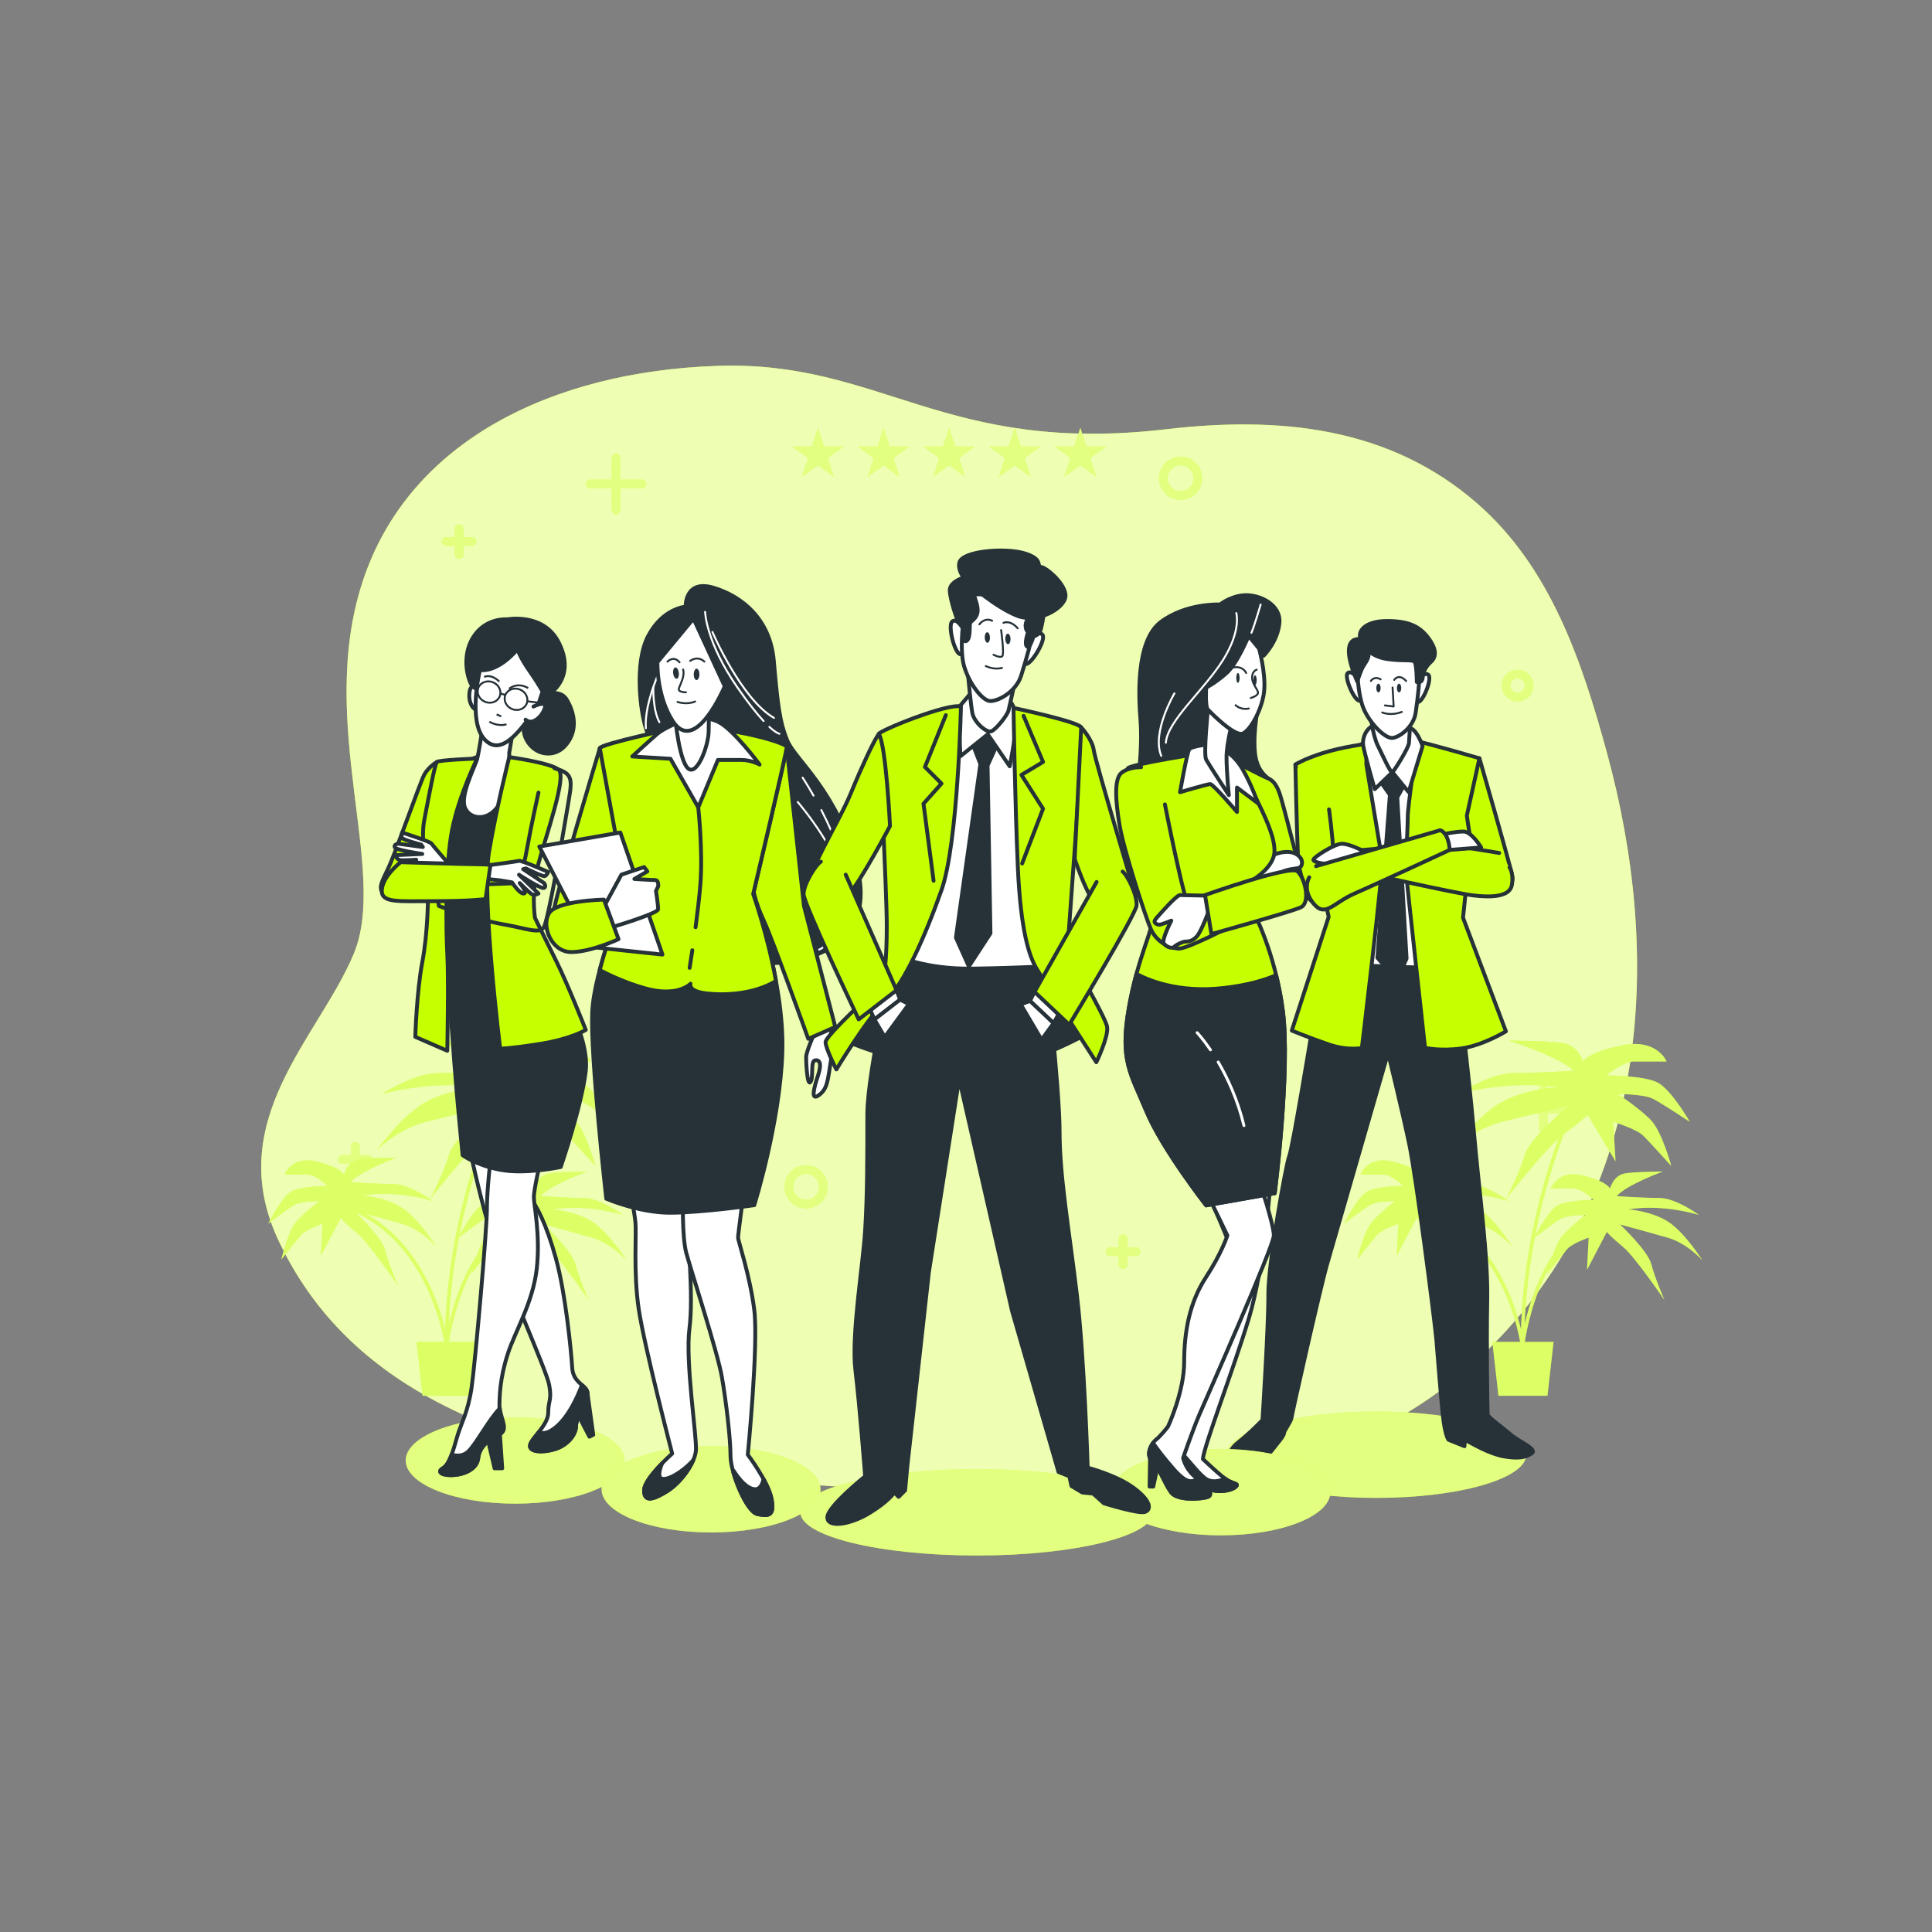 <?xml version="1.0" encoding="utf-8"?>
<!-- Generator: Adobe Illustrator 27.5.0, SVG Export Plug-In . SVG Version: 6.00 Build 0)  -->
<svg version="1.1" xmlns="http://www.w3.org/2000/svg" xmlns:xlink="http://www.w3.org/1999/xlink" x="0px" y="0px"
	 viewBox="0 0 500 500" style="enable-background:new 0 0 500 500;" xml:space="preserve">
<rect x="0" y="0" width="500" height="500" fill="#808080" stroke="none"/>
<g id="Background_Simple">
	<g>
		<path style="fill:#C6FF00;" d="M421.798,275.488c4.116-26.999,1.168-54.796-6.02-81.021c-6.442-23.503-14.555-47.65-33.457-64.153
			c-22.899-19.992-51.492-22.617-80.515-19.225c-57.401,6.709-73.801-17.891-116.292-16.4s-79.765,19.382-91.692,55.91
			c-11.927,36.528,6.709,74.546-2.236,96.165c-8.946,21.618-34.291,43.237-19.382,74.546c14.909,31.31,47.71,55.91,123.747,61.873
			c76.037,5.964,142.384,8.946,185.622-30.565C405.002,331.207,417.415,304.23,421.798,275.488z"/>
		<path style="opacity:0.7;fill:#FFFFFF;" d="M421.798,275.488c4.116-26.999,1.168-54.796-6.02-81.021
			c-6.442-23.503-14.555-47.65-33.457-64.153c-22.899-19.992-51.492-22.617-80.515-19.225c-57.401,6.709-73.801-17.891-116.292-16.4
			s-79.765,19.382-91.692,55.91c-11.927,36.528,6.709,74.546-2.236,96.165c-8.946,21.618-34.291,43.237-19.382,74.546
			c14.909,31.31,47.71,55.91,123.747,61.873c76.037,5.964,142.384,8.946,185.622-30.565
			C405.002,331.207,417.415,304.23,421.798,275.488z"/>
	</g>
</g>
<g id="Plants">
	<g>
		<g>
			<g>
				<path style="fill:#C6FF00;" d="M159.422,133.081c-0.618,0-1.118-0.501-1.118-1.118v-13.418c0-0.618,0.501-1.118,1.118-1.118
					c0.617,0,1.118,0.501,1.118,1.118v13.418C160.54,132.58,160.039,133.081,159.422,133.081z"/>
			</g>
			<g>
				<path style="fill:#C6FF00;" d="M166.131,126.372h-13.418c-0.618,0-1.118-0.501-1.118-1.118s0.501-1.118,1.118-1.118h13.418
					c0.618,0,1.118,0.501,1.118,1.118S166.749,126.372,166.131,126.372z"/>
			</g>
			<g>
				<path style="fill:#C6FF00;" d="M399.461,293.355c-0.618,0-1.118-0.5-1.118-1.118v-10.436c0-0.618,0.5-1.118,1.118-1.118
					c0.618,0,1.118,0.5,1.118,1.118v10.436C400.579,292.855,400.079,293.355,399.461,293.355z"/>
			</g>
			<g>
				<path style="fill:#C6FF00;" d="M404.68,288.137h-10.437c-0.618,0-1.118-0.5-1.118-1.118c0-0.618,0.5-1.118,1.118-1.118h10.437
					c0.618,0,1.118,0.5,1.118,1.118C405.798,287.637,405.298,288.137,404.68,288.137z"/>
			</g>
			<g>
				<path style="fill:#C6FF00;" d="M91.957,304.538c-0.618,0-1.118-0.5-1.118-1.118v-6.709c0-0.618,0.501-1.118,1.118-1.118
					s1.118,0.5,1.118,1.118v6.709C93.076,304.037,92.575,304.538,91.957,304.538z"/>
			</g>
			<g>
				<path style="fill:#C6FF00;" d="M95.312,301.183h-6.709c-0.618,0-1.118-0.5-1.118-1.118s0.501-1.118,1.118-1.118h6.709
					c0.618,0,1.118,0.5,1.118,1.118S95.929,301.183,95.312,301.183z"/>
			</g>
			<g>
				<g>
					<path style="fill:#C6FF00;" d="M118.794,144.636c-0.618,0-1.118-0.501-1.118-1.118v-6.709c0-0.618,0.501-1.118,1.118-1.118
						c0.618,0,1.118,0.501,1.118,1.118v6.709C119.912,144.135,119.412,144.636,118.794,144.636z"/>
				</g>
				<g>
					<path style="fill:#C6FF00;" d="M122.149,141.281h-6.709c-0.618,0-1.118-0.501-1.118-1.118c0-0.617,0.501-1.118,1.118-1.118
						h6.709c0.618,0,1.118,0.501,1.118,1.118C123.267,140.78,122.766,141.281,122.149,141.281z"/>
				</g>
			</g>
			<g>
				<path style="fill:#C6FF00;" d="M290.624,328.392c-0.618,0-1.118-0.5-1.118-1.118v-6.709c0-0.618,0.5-1.118,1.118-1.118
					s1.118,0.5,1.118,1.118v6.709C291.742,327.892,291.242,328.392,290.624,328.392z"/>
			</g>
			<g>
				<path style="fill:#C6FF00;" d="M293.978,325.037h-6.709c-0.618,0-1.118-0.5-1.118-1.118c0-0.618,0.5-1.118,1.118-1.118h6.709
					c0.618,0,1.118,0.5,1.118,1.118C295.096,324.537,294.596,325.037,293.978,325.037z"/>
			</g>
			<g>
				<path style="fill:#C6FF00;" d="M392.752,181.536c-2.262,0-4.1-1.84-4.1-4.1c0-2.261,1.839-4.1,4.1-4.1
					c2.261,0,4.1,1.839,4.1,4.1C396.852,179.697,395.013,181.536,392.752,181.536z M392.752,175.572
					c-1.028,0-1.864,0.836-1.864,1.864s0.836,1.863,1.864,1.863c1.027,0,1.864-0.836,1.864-1.863S393.779,175.572,392.752,175.572z"
					/>
			</g>
			<g>
				<path style="fill:#C6FF00;" d="M305.533,129.354c-3.083,0-5.591-2.508-5.591-5.591c0-3.083,2.508-5.591,5.591-5.591
					s5.591,2.508,5.591,5.591C311.124,126.845,308.615,129.354,305.533,129.354z M305.533,120.408c-1.85,0-3.355,1.505-3.355,3.354
					c0,1.85,1.505,3.355,3.355,3.355s3.355-1.505,3.355-3.355C308.887,121.913,307.382,120.408,305.533,120.408z"/>
			</g>
			<g>
				<path style="fill:#C6FF00;" d="M208.623,312.737c-3.083,0-5.591-2.508-5.591-5.591c0-3.083,2.508-5.591,5.591-5.591
					c3.083,0,5.591,2.508,5.591,5.591C214.214,310.229,211.705,312.737,208.623,312.737z M208.623,303.792
					c-1.85,0-3.355,1.505-3.355,3.355c0,1.85,1.505,3.355,3.355,3.355c1.85,0,3.355-1.505,3.355-3.355
					C211.977,305.296,210.472,303.792,208.623,303.792z"/>
			</g>
		</g>
		<g style="opacity:0.5;">
			<g>
				<path style="fill:#FFFFFF;" d="M159.422,133.081c-0.618,0-1.118-0.501-1.118-1.118v-13.418c0-0.618,0.501-1.118,1.118-1.118
					c0.617,0,1.118,0.501,1.118,1.118v13.418C160.54,132.58,160.039,133.081,159.422,133.081z"/>
			</g>
			<g>
				<path style="fill:#FFFFFF;" d="M166.131,126.372h-13.418c-0.618,0-1.118-0.501-1.118-1.118s0.501-1.118,1.118-1.118h13.418
					c0.618,0,1.118,0.501,1.118,1.118S166.749,126.372,166.131,126.372z"/>
			</g>
			<g>
				<path style="fill:#FFFFFF;" d="M399.461,293.355c-0.618,0-1.118-0.5-1.118-1.118v-10.436c0-0.618,0.5-1.118,1.118-1.118
					c0.618,0,1.118,0.5,1.118,1.118v10.436C400.579,292.855,400.079,293.355,399.461,293.355z"/>
			</g>
			<g>
				<path style="fill:#FFFFFF;" d="M404.68,288.137h-10.437c-0.618,0-1.118-0.5-1.118-1.118c0-0.618,0.5-1.118,1.118-1.118h10.437
					c0.618,0,1.118,0.5,1.118,1.118C405.798,287.637,405.298,288.137,404.68,288.137z"/>
			</g>
			<g>
				<path style="fill:#FFFFFF;" d="M91.957,304.538c-0.618,0-1.118-0.5-1.118-1.118v-6.709c0-0.618,0.501-1.118,1.118-1.118
					s1.118,0.5,1.118,1.118v6.709C93.076,304.037,92.575,304.538,91.957,304.538z"/>
			</g>
			<g>
				<path style="fill:#FFFFFF;" d="M95.312,301.183h-6.709c-0.618,0-1.118-0.5-1.118-1.118s0.501-1.118,1.118-1.118h6.709
					c0.618,0,1.118,0.5,1.118,1.118S95.929,301.183,95.312,301.183z"/>
			</g>
			<g>
				<g>
					<path style="fill:#FFFFFF;" d="M118.794,144.636c-0.618,0-1.118-0.501-1.118-1.118v-6.709c0-0.618,0.501-1.118,1.118-1.118
						c0.618,0,1.118,0.501,1.118,1.118v6.709C119.912,144.135,119.412,144.636,118.794,144.636z"/>
				</g>
				<g>
					<path style="fill:#FFFFFF;" d="M122.149,141.281h-6.709c-0.618,0-1.118-0.501-1.118-1.118c0-0.617,0.501-1.118,1.118-1.118
						h6.709c0.618,0,1.118,0.501,1.118,1.118C123.267,140.78,122.766,141.281,122.149,141.281z"/>
				</g>
			</g>
			<g>
				<path style="fill:#FFFFFF;" d="M290.624,328.392c-0.618,0-1.118-0.5-1.118-1.118v-6.709c0-0.618,0.5-1.118,1.118-1.118
					s1.118,0.5,1.118,1.118v6.709C291.742,327.892,291.242,328.392,290.624,328.392z"/>
			</g>
			<g>
				<path style="fill:#FFFFFF;" d="M293.978,325.037h-6.709c-0.618,0-1.118-0.5-1.118-1.118c0-0.618,0.5-1.118,1.118-1.118h6.709
					c0.618,0,1.118,0.5,1.118,1.118C295.096,324.537,294.596,325.037,293.978,325.037z"/>
			</g>
			<g>
				<path style="fill:#FFFFFF;" d="M392.752,181.536c-2.262,0-4.1-1.84-4.1-4.1c0-2.261,1.839-4.1,4.1-4.1
					c2.261,0,4.1,1.839,4.1,4.1C396.852,179.697,395.013,181.536,392.752,181.536z M392.752,175.572
					c-1.028,0-1.864,0.836-1.864,1.864s0.836,1.863,1.864,1.863c1.027,0,1.864-0.836,1.864-1.863S393.779,175.572,392.752,175.572z"
					/>
			</g>
			<g>
				<path style="fill:#FFFFFF;" d="M305.533,129.354c-3.083,0-5.591-2.508-5.591-5.591c0-3.083,2.508-5.591,5.591-5.591
					s5.591,2.508,5.591,5.591C311.124,126.845,308.615,129.354,305.533,129.354z M305.533,120.408c-1.85,0-3.355,1.505-3.355,3.354
					c0,1.85,1.505,3.355,3.355,3.355s3.355-1.505,3.355-3.355C308.887,121.913,307.382,120.408,305.533,120.408z"/>
			</g>
			<g>
				<path style="fill:#FFFFFF;" d="M208.623,312.737c-3.083,0-5.591-2.508-5.591-5.591c0-3.083,2.508-5.591,5.591-5.591
					c3.083,0,5.591,2.508,5.591,5.591C214.214,310.229,211.705,312.737,208.623,312.737z M208.623,303.792
					c-1.85,0-3.355,1.505-3.355,3.355c0,1.85,1.505,3.355,3.355,3.355c1.85,0,3.355-1.505,3.355-3.355
					C211.977,305.296,210.472,303.792,208.623,303.792z"/>
			</g>
		</g>
		<g>
			<g>
				<polygon style="fill:#C6FF00;" points="213.259,115.554 211.687,110.716 210.115,115.554 205.027,115.554 209.143,118.544 
					207.571,123.383 211.687,120.393 215.802,123.383 214.23,118.544 218.346,115.554 				"/>
				<polygon style="fill:#C6FF00;" points="230.235,115.554 228.663,110.716 227.091,115.554 222.003,115.554 226.119,118.544 
					224.547,123.383 228.663,120.393 232.778,123.383 231.206,118.544 235.322,115.554 				"/>
				<polygon style="fill:#C6FF00;" points="247.211,115.554 245.639,110.716 244.067,115.554 238.979,115.554 243.095,118.544 
					241.523,123.383 245.639,120.393 249.754,123.383 248.182,118.544 252.298,115.554 				"/>
				<polygon style="fill:#C6FF00;" points="264.187,115.554 262.615,110.716 261.043,115.554 255.955,115.554 260.071,118.544 
					258.499,123.383 262.615,120.393 266.73,123.383 265.158,118.544 269.274,115.554 				"/>
				<polygon style="fill:#C6FF00;" points="286.25,115.554 281.163,115.554 279.591,110.716 278.019,115.554 272.931,115.554 
					277.047,118.544 275.475,123.383 279.591,120.393 283.706,123.383 282.134,118.544 				"/>
			</g>
			<g style="opacity:0.5;">
				<polygon style="fill:#FFFFFF;" points="213.259,115.554 211.687,110.716 210.115,115.554 205.027,115.554 209.143,118.544 
					207.571,123.383 211.687,120.393 215.802,123.383 214.23,118.544 218.346,115.554 				"/>
				<polygon style="fill:#FFFFFF;" points="230.235,115.554 228.663,110.716 227.091,115.554 222.003,115.554 226.119,118.544 
					224.547,123.383 228.663,120.393 232.778,123.383 231.206,118.544 235.322,115.554 				"/>
				<polygon style="fill:#FFFFFF;" points="247.211,115.554 245.639,110.716 244.067,115.554 238.979,115.554 243.095,118.544 
					241.523,123.383 245.639,120.393 249.754,123.383 248.182,118.544 252.298,115.554 				"/>
				<polygon style="fill:#FFFFFF;" points="264.187,115.554 262.615,110.716 261.043,115.554 255.955,115.554 260.071,118.544 
					258.499,123.383 262.615,120.393 266.73,123.383 265.158,118.544 269.274,115.554 				"/>
				<polygon style="fill:#FFFFFF;" points="286.25,115.554 281.163,115.554 279.591,110.716 278.019,115.554 272.931,115.554 
					277.047,118.544 275.475,123.383 279.591,120.393 283.706,123.383 282.134,118.544 				"/>
			</g>
		</g>
	</g>
	<g>
		<path style="fill:#C6FF00;" d="M432.026,316.394c-4.261-2.932-10.653-3.421-10.653-3.421c9.375-1.466,18.323,1.466,18.323,1.466
			s-5.966-4.398-10.227-4.398c-4.261,0-11.079-0.489-11.079-0.489c2.557-2.932,11.931-6.353,11.931-6.353s-6.818,0-9.801,0.489
			c-2.983,0.489-3.835,3.91-3.835,3.91s-0.852-1.955-7.244-3.421c-6.392-1.466-8.096,3.421-8.096,3.421s3.835,0,5.966,0
			c2.131,0,5.113,2.932,5.113,2.932s-6.818,0-9.375,1.466c-2.2,1.262-5.026,6.494-5.773,7.931
			c2.108-10.866,5.031-20.01,7.444-26.461c0.056-0.042,0.116-0.09,0.17-0.129c4.204-3.003,6.006-4.805,6.006-4.805l7.207,12.011
			l-0.6-10.21c0,0,6.006,1.802,7.807,3.603s7.207,7.807,7.207,7.807s-2.402-9.009-5.405-12.011
			c-3.003-3.003-8.408-6.606-8.408-6.606s6.606,0,9.009,1.201c2.402,1.201,9.609,6.006,9.609,6.006s-4.805-8.408-8.408-10.21
			c-3.603-1.802-13.212-1.802-13.212-1.802s4.204-3.603,7.207-3.603c3.003,0,8.408,0,8.408,0s-2.402-6.006-11.411-4.204
			c-9.009,1.802-10.21,4.204-10.21,4.204s-1.201-4.204-5.405-4.805c-4.204-0.601-13.813-0.601-13.813-0.601
			s13.212,4.204,16.816,7.807c0,0-9.609,0.601-15.615,0.601s-14.414,5.405-14.414,5.405s12.612-3.603,25.824-1.802
			c0,0-9.008,0.6-15.014,4.204c-6.006,3.603-12.011,12.011-12.011,12.011s5.405-5.405,12.612-7.207
			c7.207-1.802,17.416-4.204,17.416-4.204s-10.209,8.408-11.411,12.612c-1.201,4.204-4.805,11.411-4.805,11.411
			s8.611-11.001,13.45-15.5c-4.003,11.046-9.064,28.837-9.688,49.387c-1.777-7.285-6.974-22.368-20.561-29.923
			c2.573,0.703,6.284,1.725,9.275,2.583c5.113,1.466,8.949,5.864,8.949,5.864s-4.261-6.842-8.522-9.774
			c-4.261-2.932-10.653-3.421-10.653-3.421c9.375-1.466,18.323,1.466,18.323,1.466s-5.966-4.398-10.227-4.398
			s-11.079-0.489-11.079-0.489c2.557-2.932,11.931-6.353,11.931-6.353s-6.818,0-9.801,0.489c-2.983,0.489-3.835,3.91-3.835,3.91
			s-0.852-1.955-7.244-3.421c-6.392-1.466-8.096,3.421-8.096,3.421s3.835,0,5.966,0c2.131,0,5.113,2.932,5.113,2.932
			s-6.818,0-9.375,1.466c-2.557,1.466-5.966,8.308-5.966,8.308s5.113-3.91,6.818-4.887c1.704-0.977,6.392-0.977,6.392-0.977
			s-3.835,2.932-5.966,5.376c-2.131,2.444-3.835,9.774-3.835,9.774s3.835-4.887,5.113-6.353c1.278-1.466,5.54-2.932,5.54-2.932
			l-0.426,8.308l5.114-9.774c0,0,1.278,1.466,4.261,3.909c2.983,2.444,10.653,13.684,10.653,13.684s-2.557-5.864-3.409-9.285
			c-0.702-2.818-5.732-7.948-7.487-9.672c17.377,8.15,21.965,28.666,22.806,33.41h-7.197l1.585,13.955h12.678l1.585-13.955h-7.452
			c0.441-2.841,2.039-11.327,6.226-19.031c-0.218,0.81-0.342,1.34-0.342,1.34s3.835-4.887,5.113-6.353
			c1.278-1.466,5.54-2.932,5.54-2.932l-0.426,8.308l5.114-9.774c0,0,1.278,1.466,4.261,3.91
			c2.983,2.443,10.653,13.684,10.653,13.684s-2.557-5.864-3.409-9.285c-0.852-3.421-8.096-10.263-8.096-10.263
			s7.244,1.955,12.358,3.421c5.113,1.466,8.949,5.864,8.949,5.864S436.287,319.326,432.026,316.394z M394.579,342.737
			c0.32-8.042,1.319-15.633,2.647-22.542c0.806-0.614,5.132-3.893,6.676-4.778c1.704-0.977,6.392-0.977,6.392-0.977
			s-3.835,2.932-5.966,5.376c-0.921,1.057-1.762,3.027-2.421,4.923C397.873,330.811,395.686,337.947,394.579,342.737z"/>
		<path style="opacity:0.4;fill:#FFFFFF;" d="M432.026,316.394c-4.261-2.932-10.653-3.421-10.653-3.421
			c9.375-1.466,18.323,1.466,18.323,1.466s-5.966-4.398-10.227-4.398c-4.261,0-11.079-0.489-11.079-0.489
			c2.557-2.932,11.931-6.353,11.931-6.353s-6.818,0-9.801,0.489c-2.983,0.489-3.835,3.91-3.835,3.91s-0.852-1.955-7.244-3.421
			c-6.392-1.466-8.096,3.421-8.096,3.421s3.835,0,5.966,0c2.131,0,5.113,2.932,5.113,2.932s-6.818,0-9.375,1.466
			c-2.2,1.262-5.026,6.494-5.773,7.931c2.108-10.866,5.031-20.01,7.444-26.461c0.056-0.042,0.116-0.09,0.17-0.129
			c4.204-3.003,6.006-4.805,6.006-4.805l7.207,12.011l-0.6-10.21c0,0,6.006,1.802,7.807,3.603s7.207,7.807,7.207,7.807
			s-2.402-9.009-5.405-12.011c-3.003-3.003-8.408-6.606-8.408-6.606s6.606,0,9.009,1.201c2.402,1.201,9.609,6.006,9.609,6.006
			s-4.805-8.408-8.408-10.21c-3.603-1.802-13.212-1.802-13.212-1.802s4.204-3.603,7.207-3.603c3.003,0,8.408,0,8.408,0
			s-2.402-6.006-11.411-4.204c-9.009,1.802-10.21,4.204-10.21,4.204s-1.201-4.204-5.405-4.805
			c-4.204-0.601-13.813-0.601-13.813-0.601s13.212,4.204,16.816,7.807c0,0-9.609,0.601-15.615,0.601s-14.414,5.405-14.414,5.405
			s12.612-3.603,25.824-1.802c0,0-9.008,0.6-15.014,4.204c-6.006,3.603-12.011,12.011-12.011,12.011s5.405-5.405,12.612-7.207
			c7.207-1.802,17.416-4.204,17.416-4.204s-10.209,8.408-11.411,12.612c-1.201,4.204-4.805,11.411-4.805,11.411
			s8.611-11.001,13.45-15.5c-4.003,11.046-9.064,28.837-9.688,49.387c-1.777-7.285-6.974-22.368-20.561-29.923
			c2.573,0.703,6.284,1.725,9.275,2.583c5.113,1.466,8.949,5.864,8.949,5.864s-4.261-6.842-8.522-9.774
			c-4.261-2.932-10.653-3.421-10.653-3.421c9.375-1.466,18.323,1.466,18.323,1.466s-5.966-4.398-10.227-4.398
			s-11.079-0.489-11.079-0.489c2.557-2.932,11.931-6.353,11.931-6.353s-6.818,0-9.801,0.489c-2.983,0.489-3.835,3.91-3.835,3.91
			s-0.852-1.955-7.244-3.421c-6.392-1.466-8.096,3.421-8.096,3.421s3.835,0,5.966,0c2.131,0,5.113,2.932,5.113,2.932
			s-6.818,0-9.375,1.466c-2.557,1.466-5.966,8.308-5.966,8.308s5.113-3.91,6.818-4.887c1.704-0.977,6.392-0.977,6.392-0.977
			s-3.835,2.932-5.966,5.376c-2.131,2.444-3.835,9.774-3.835,9.774s3.835-4.887,5.113-6.353c1.278-1.466,5.54-2.932,5.54-2.932
			l-0.426,8.308l5.114-9.774c0,0,1.278,1.466,4.261,3.909c2.983,2.444,10.653,13.684,10.653,13.684s-2.557-5.864-3.409-9.285
			c-0.702-2.818-5.732-7.948-7.487-9.672c17.377,8.15,21.965,28.666,22.806,33.41h-7.197l1.585,13.955h12.678l1.585-13.955h-7.452
			c0.441-2.841,2.039-11.327,6.226-19.031c-0.218,0.81-0.342,1.34-0.342,1.34s3.835-4.887,5.113-6.353
			c1.278-1.466,5.54-2.932,5.54-2.932l-0.426,8.308l5.114-9.774c0,0,1.278,1.466,4.261,3.91
			c2.983,2.443,10.653,13.684,10.653,13.684s-2.557-5.864-3.409-9.285c-0.852-3.421-8.096-10.263-8.096-10.263
			s7.244,1.955,12.358,3.421c5.113,1.466,8.949,5.864,8.949,5.864S436.287,319.326,432.026,316.394z M394.579,342.737
			c0.32-8.042,1.319-15.633,2.647-22.542c0.806-0.614,5.132-3.893,6.676-4.778c1.704-0.977,6.392-0.977,6.392-0.977
			s-3.835,2.932-5.966,5.376c-0.921,1.057-1.762,3.027-2.421,4.923C397.873,330.811,395.686,337.947,394.579,342.737z"/>
	</g>
	<g>
		<path style="fill:#C6FF00;" d="M153.595,316.394c-4.261-2.932-10.653-3.421-10.653-3.421c9.375-1.466,18.323,1.466,18.323,1.466
			s-5.966-4.398-10.227-4.398c-4.261,0-11.079-0.489-11.079-0.489c2.557-2.932,11.931-6.353,11.931-6.353s-6.818,0-9.801,0.489
			c-2.983,0.489-3.835,3.91-3.835,3.91s-0.852-1.955-7.244-3.421c-6.392-1.466-8.096,3.421-8.096,3.421s3.835,0,5.966,0
			c2.131,0,5.113,2.932,5.113,2.932s-6.818,0-9.375,1.466c-2.2,1.262-5.026,6.494-5.773,7.931
			c2.108-10.866,5.031-20.01,7.444-26.461c0.056-0.042,0.116-0.09,0.17-0.129c4.204-3.003,6.006-4.805,6.006-4.805l7.207,12.011
			l-0.601-10.21c0,0,6.006,1.802,7.807,3.603c1.802,1.802,7.207,7.807,7.207,7.807s-2.402-9.009-5.405-12.011
			c-3.003-3.003-8.408-6.606-8.408-6.606s6.606,0,9.008,1.201c2.402,1.201,9.609,6.006,9.609,6.006s-4.805-8.408-8.408-10.21
			s-13.212-1.802-13.212-1.802s4.204-3.603,7.207-3.603c3.003,0,8.408,0,8.408,0s-2.402-6.006-11.411-4.204
			s-10.21,4.204-10.21,4.204s-1.201-4.204-5.405-4.805c-4.204-0.601-13.813-0.601-13.813-0.601s13.212,4.204,16.816,7.807
			c0,0-9.609,0.601-15.615,0.601s-14.414,5.405-14.414,5.405s12.612-3.603,25.824-1.802c0,0-9.008,0.6-15.014,4.204
			s-12.011,12.011-12.011,12.011s5.405-5.405,12.612-7.207s17.416-4.204,17.416-4.204s-10.209,8.408-11.411,12.612
			c-1.201,4.204-4.805,11.411-4.805,11.411s8.611-11.001,13.45-15.5c-4.003,11.046-9.064,28.837-9.688,49.387
			c-1.778-7.285-6.974-22.368-20.561-29.923c2.573,0.703,6.284,1.725,9.275,2.583c5.113,1.466,8.949,5.864,8.949,5.864
			s-4.261-6.842-8.522-9.774c-4.261-2.932-10.653-3.421-10.653-3.421c9.375-1.466,18.323,1.466,18.323,1.466
			s-5.966-4.398-10.227-4.398s-11.079-0.489-11.079-0.489c2.557-2.932,11.931-6.353,11.931-6.353s-6.818,0-9.801,0.489
			c-2.983,0.489-3.835,3.91-3.835,3.91s-0.852-1.955-7.244-3.421c-6.392-1.466-8.096,3.421-8.096,3.421s3.835,0,5.966,0
			s5.113,2.932,5.113,2.932s-6.818,0-9.375,1.466c-2.557,1.466-5.966,8.308-5.966,8.308s5.114-3.91,6.818-4.887
			c1.705-0.977,6.392-0.977,6.392-0.977s-3.835,2.932-5.966,5.376c-2.131,2.444-3.835,9.774-3.835,9.774s3.835-4.887,5.114-6.353
			c1.278-1.466,5.54-2.932,5.54-2.932l-0.426,8.308l5.114-9.774c0,0,1.278,1.466,4.261,3.909
			c2.983,2.444,10.653,13.684,10.653,13.684s-2.557-5.864-3.409-9.285c-0.702-2.818-5.732-7.948-7.487-9.672
			c17.377,8.15,21.965,28.666,22.806,33.41h-7.197l1.585,13.955h12.678l1.585-13.955h-7.452c0.441-2.841,2.039-11.327,6.226-19.031
			c-0.218,0.81-0.342,1.34-0.342,1.34s3.835-4.887,5.114-6.353c1.278-1.466,5.54-2.932,5.54-2.932l-0.426,8.308l5.114-9.774
			c0,0,1.278,1.466,4.261,3.91c2.983,2.443,10.653,13.684,10.653,13.684s-2.557-5.864-3.409-9.285
			c-0.852-3.421-8.096-10.263-8.096-10.263s7.244,1.955,12.357,3.421c5.113,1.466,8.949,5.864,8.949,5.864
			S157.857,319.326,153.595,316.394z M116.149,342.737c0.32-8.042,1.319-15.633,2.647-22.542c0.806-0.614,5.132-3.893,6.675-4.778
			c1.704-0.977,6.392-0.977,6.392-0.977s-3.835,2.932-5.966,5.376c-0.921,1.057-1.762,3.027-2.421,4.923
			C119.443,330.811,117.256,337.947,116.149,342.737z"/>
		<path style="opacity:0.4;fill:#FFFFFF;" d="M153.595,316.394c-4.261-2.932-10.653-3.421-10.653-3.421
			c9.375-1.466,18.323,1.466,18.323,1.466s-5.966-4.398-10.227-4.398c-4.261,0-11.079-0.489-11.079-0.489
			c2.557-2.932,11.931-6.353,11.931-6.353s-6.818,0-9.801,0.489c-2.983,0.489-3.835,3.91-3.835,3.91s-0.852-1.955-7.244-3.421
			c-6.392-1.466-8.096,3.421-8.096,3.421s3.835,0,5.966,0c2.131,0,5.113,2.932,5.113,2.932s-6.818,0-9.375,1.466
			c-2.2,1.262-5.026,6.494-5.773,7.931c2.108-10.866,5.031-20.01,7.444-26.461c0.056-0.042,0.116-0.09,0.17-0.129
			c4.204-3.003,6.006-4.805,6.006-4.805l7.207,12.011l-0.601-10.21c0,0,6.006,1.802,7.807,3.603
			c1.802,1.802,7.207,7.807,7.207,7.807s-2.402-9.009-5.405-12.011c-3.003-3.003-8.408-6.606-8.408-6.606s6.606,0,9.008,1.201
			c2.402,1.201,9.609,6.006,9.609,6.006s-4.805-8.408-8.408-10.21s-13.212-1.802-13.212-1.802s4.204-3.603,7.207-3.603
			c3.003,0,8.408,0,8.408,0s-2.402-6.006-11.411-4.204s-10.21,4.204-10.21,4.204s-1.201-4.204-5.405-4.805
			c-4.204-0.601-13.813-0.601-13.813-0.601s13.212,4.204,16.816,7.807c0,0-9.609,0.601-15.615,0.601s-14.414,5.405-14.414,5.405
			s12.612-3.603,25.824-1.802c0,0-9.008,0.6-15.014,4.204s-12.011,12.011-12.011,12.011s5.405-5.405,12.612-7.207
			s17.416-4.204,17.416-4.204s-10.209,8.408-11.411,12.612c-1.201,4.204-4.805,11.411-4.805,11.411s8.611-11.001,13.45-15.5
			c-4.003,11.046-9.064,28.837-9.688,49.387c-1.778-7.285-6.974-22.368-20.561-29.923c2.573,0.703,6.284,1.725,9.275,2.583
			c5.113,1.466,8.949,5.864,8.949,5.864s-4.261-6.842-8.522-9.774c-4.261-2.932-10.653-3.421-10.653-3.421
			c9.375-1.466,18.323,1.466,18.323,1.466s-5.966-4.398-10.227-4.398s-11.079-0.489-11.079-0.489
			c2.557-2.932,11.931-6.353,11.931-6.353s-6.818,0-9.801,0.489c-2.983,0.489-3.835,3.91-3.835,3.91s-0.852-1.955-7.244-3.421
			c-6.392-1.466-8.096,3.421-8.096,3.421s3.835,0,5.966,0s5.113,2.932,5.113,2.932s-6.818,0-9.375,1.466
			c-2.557,1.466-5.966,8.308-5.966,8.308s5.114-3.91,6.818-4.887c1.705-0.977,6.392-0.977,6.392-0.977s-3.835,2.932-5.966,5.376
			c-2.131,2.444-3.835,9.774-3.835,9.774s3.835-4.887,5.114-6.353c1.278-1.466,5.54-2.932,5.54-2.932l-0.426,8.308l5.114-9.774
			c0,0,1.278,1.466,4.261,3.909c2.983,2.444,10.653,13.684,10.653,13.684s-2.557-5.864-3.409-9.285
			c-0.702-2.818-5.732-7.948-7.487-9.672c17.377,8.15,21.965,28.666,22.806,33.41h-7.197l1.585,13.955h12.678l1.585-13.955h-7.452
			c0.441-2.841,2.039-11.327,6.226-19.031c-0.218,0.81-0.342,1.34-0.342,1.34s3.835-4.887,5.114-6.353
			c1.278-1.466,5.54-2.932,5.54-2.932l-0.426,8.308l5.114-9.774c0,0,1.278,1.466,4.261,3.91
			c2.983,2.443,10.653,13.684,10.653,13.684s-2.557-5.864-3.409-9.285c-0.852-3.421-8.096-10.263-8.096-10.263
			s7.244,1.955,12.357,3.421c5.113,1.466,8.949,5.864,8.949,5.864S157.857,319.326,153.595,316.394z M116.149,342.737
			c0.32-8.042,1.319-15.633,2.647-22.542c0.806-0.614,5.132-3.893,6.675-4.778c1.704-0.977,6.392-0.977,6.392-0.977
			s-3.835,2.932-5.966,5.376c-0.921,1.057-1.762,3.027-2.421,4.923C119.443,330.811,117.256,337.947,116.149,342.737z"/>
	</g>
</g>
<g id="Character_1_1_">
	<g>
		<g>
			<ellipse style="fill:#C6FF00;" cx="133.331" cy="377.966" rx="28.328" ry="11.182"/>
			<ellipse style="opacity:0.5;fill:#FFFFFF;" cx="133.331" cy="377.966" rx="28.328" ry="11.182"/>
		</g>
		<g>
			<path style="fill:#C6FF00;stroke:#263238;stroke-linecap:round;stroke-linejoin:round;stroke-miterlimit:10;" d="
				M113.059,197.204c0,0-2.161,1.261-3.242,3.242c-1.081,1.981-7.384,20.17-9.365,24.312c-1.981,4.142-2.882,5.583-0.36,7.023
				c2.521,1.441,5.763-0.72,7.924-4.682c2.161-3.962,6.123-14.948,6.843-17.469C115.58,207.109,118.102,197.564,113.059,197.204z"/>
			<polygon style="fill:#263238;stroke:#263238;stroke-linecap:round;stroke-linejoin:round;stroke-miterlimit:10;" points="
				152.049,360.652 153.537,371.317 152.545,371.813 149.569,366.108 			"/>
			<path style="fill:#FFFFFF;stroke:#263238;stroke-linecap:round;stroke-linejoin:round;stroke-miterlimit:10;" d="
				M121.294,296.165c0,0,3.224,15.378,6.449,25.299c3.224,9.921,13.641,32.987,14.385,36.956c0.744,3.968-0.248,3.968-0.248,7.193
				c0,3.224-4.464,6.697-4.712,8.433c-0.248,1.736,3.224,1.984,6.449,0.992c3.224-0.992,5.457-3.72,5.457-5.953
				c0-2.232,2.976-6.201,2.976-8.433c0-2.232-3.72-2.48-3.968-6.697c-0.248-4.216-1.736-19.346-4.217-28.275
				c-2.48-8.929-4.96-13.641-6.945-16.122c-1.984-2.48-4.465-8.185-3.968-10.169C133.447,297.405,121.294,296.165,121.294,296.165z"
				/>
			<path style="fill:#263238;stroke:#263238;stroke-linecap:round;stroke-linejoin:round;stroke-miterlimit:10;" d="
				M149.073,369.084c0-2.232,2.976-6.201,2.976-8.433c0-0.941-0.663-1.53-1.446-2.212c-1.1,2.947-3.344,8.064-6.739,10.893
				c-2.118,1.765-3.504,1.737-4.383,1.227c-1.103,1.415-2.195,2.651-2.314,3.485c-0.248,1.736,3.224,1.984,6.449,0.992
				C146.84,374.045,149.073,371.317,149.073,369.084z"/>
			<path style="fill:#FFFFFF;stroke:#263238;stroke-linecap:round;stroke-linejoin:round;stroke-miterlimit:10;" d="
				M126.999,299.638c0,0-0.992,8.185-0.992,13.393c0,5.208-3.012,39.56-3.968,46.132c-0.929,6.381-2.728,9.177-3.72,12.649
				c-0.992,3.472-1.984,7.193-3.72,8.185c-1.736,0.992,0,1.984,2.976,1.736c2.976-0.248,5.952-1.736,6.201-4.464
				c0.248-2.728,2.605-5.126,4.216-6.201c2.976-1.984-0.744-7.937,3.472-20.834c1.853-5.668,6.449-13.145,7.441-21.826
				c0.992-8.681-0.744-16.618-0.744-18.602c0-1.984,1.736-9.425,1.736-9.425L126.999,299.638z"/>
			<path style="fill:#263238;stroke:#263238;stroke-linecap:round;stroke-linejoin:round;stroke-miterlimit:10;" d="
				M128.746,371.487c3.22-1.225,0.888-3.98,0.616-6.983c-2.588,2.507-6.053,9.015-8.068,11.029c-1.427,1.427-3.18,1.293-4.413,0.922
				c-0.622,1.665-1.343,3.005-2.283,3.542c-1.736,0.992,0,1.984,2.976,1.736c2.976-0.248,5.952-1.736,6.201-4.464
				C124.022,374.541,126.935,372.176,128.746,371.487z"/>
			<path style="fill:#263238;stroke:#263238;stroke-linecap:round;stroke-linejoin:round;stroke-miterlimit:10;" d="
				M129.231,369.084l0.744,10.913h-1.984l-1.736-7.441C126.254,372.557,127.991,368.836,129.231,369.084z"/>
			<path style="fill:#263238;stroke:#263238;stroke-linecap:round;stroke-linejoin:round;stroke-miterlimit:10;" d="
				M124.765,195.403l-7.564,2.882c0,0-4.142,9.905-5.583,17.109c-1.441,7.204,0.54,14.587,1.981,19.09
				c1.441,4.502,3.242,30.435,3.962,40.34c0.72,9.905,2.161,24.132,2.161,24.132s3.242,2.521,9.725,3.782
				c6.483,1.261,15.668-0.72,15.668-0.72s5.403-15.668,6.483-24.852c1.081-9.185-7.924-24.132-10.805-30.615
				c-2.881-6.483-3.962-16.928-3.422-19.99c0.54-3.061,7.384-26.293,5.042-27.374C140.073,198.104,131.608,195.043,124.765,195.403z
				"/>
			<path style="fill:#FFFFFF;stroke:#263238;stroke-linecap:round;stroke-linejoin:round;stroke-miterlimit:10;" d="M124.765,189.1
				c0,0-0.72,5.042-1.261,7.204s-4.682,9.725-3.062,12.967c1.621,3.242,7.023,3.242,9.365-2.341
				c2.341-5.583,1.981-12.066,1.981-12.066l0.901-5.403C132.689,189.46,126.926,191.441,124.765,189.1z"/>
			<path style="fill:#263238;stroke:#263238;stroke-linecap:round;stroke-linejoin:round;stroke-miterlimit:10;" d="
				M146.736,181.176c-1.068-1.844-2.864-1.958-4.297-1.675c3.266-2.688,5.321-7.048,2.136-13.273
				c-3.962-7.744-13.327-5.943-13.327-5.943s-5.583-0.54-8.824,4.682c-3.242,5.223-1.441,12.426,1.261,14.407
				c2.491,1.827,10.334,3.798,15.072,2.259c-2.771,2.861-4.557,6.981-2.028,10.598c2.354,3.366,6.924,3.828,9.648,0.649
				C149.617,189.099,148.717,184.597,146.736,181.176z"/>
			<g>
				<path style="fill:#FFFFFF;stroke:#263238;stroke-linecap:round;stroke-linejoin:round;stroke-miterlimit:10;" d="
					M124.321,179.783c0,0-2.168-3.585-2.721-1.114c-0.553,2.471,0.485,4.335,1.205,4.79c0.72,0.455,1.425,0.295,1.425,0.295"/>
				<path style="fill:#FFFFFF;stroke:#263238;stroke-linecap:round;stroke-linejoin:round;stroke-miterlimit:10;" d="
					M124.205,173.413c0,0-3.242,13.327,1.261,18.009c4.502,4.682,9.545-2.881,13.687-8.644l1.261-3.782c0,0-0.9-1.801-3.422-5.403
					c-2.521-3.602-3.062-5.583-3.062-5.583S129.248,173.953,124.205,173.413z"/>
				<path style="fill:#FFFFFF;stroke:#263238;stroke-linecap:round;stroke-linejoin:round;stroke-miterlimit:10;" d="
					M138.059,182.85c0,0,3.747-1.873,2.895,0.511c-0.852,2.384-2.725,3.406-3.576,3.406c-0.852,0-1.363-0.511-1.363-0.511"/>
				<path style="fill:none;stroke:#263238;stroke-width:0.5;stroke-miterlimit:10;" d="M131.757,178.252c0,0,2.044-1.873,4.939-0.17
					"/>
				<path style="fill:none;stroke:#263238;stroke-width:0.5;stroke-miterlimit:10;" d="M129.202,176.379
					c0,0-1.873-2.044-3.917-1.192"/>
				
					<line style="fill:none;stroke:#263238;stroke-width:0.5;stroke-miterlimit:10;" x1="128.521" y1="184.894" x2="129.713" y2="185.405"/>
				<path style="fill:none;stroke:#263238;stroke-width:0.5;stroke-miterlimit:10;" d="M126.648,186.768
					c0,0,2.044,1.362,4.428,0.681"/>
				<path style="fill:none;stroke:#263238;stroke-width:0.5;stroke-miterlimit:10;" d="M129.321,180.233
					c-0.57,1.393-2.267,2.016-3.791,1.393c-1.523-0.624-2.296-2.258-1.726-3.651c0.57-1.393,2.267-2.016,3.791-1.393
					C129.118,177.205,129.891,178.84,129.321,180.233z"/>
				<path style="fill:none;stroke:#263238;stroke-width:0.5;stroke-miterlimit:10;" d="M136.304,182.106
					c-0.57,1.393-2.267,2.016-3.791,1.393c-1.523-0.624-2.296-2.258-1.726-3.651c0.57-1.393,2.267-2.016,3.791-1.393
					C136.101,179.079,136.874,180.713,136.304,182.106z"/>
				
					<line style="fill:none;stroke:#263238;stroke-width:0.5;stroke-miterlimit:10;" x1="129.373" y1="179.444" x2="130.787" y2="179.848"/>
				
					<line style="fill:none;stroke:#263238;stroke-width:0.5;stroke-miterlimit:10;" x1="136.355" y1="181.488" x2="139.251" y2="181.829"/>
			</g>
			<path style="fill:#C6FF00;stroke:#263238;stroke-linecap:round;stroke-linejoin:round;stroke-miterlimit:10;" d="
				M123.504,196.303c0,0-4.682,9.365-6.483,18.369c-1.801,9.005-1.621,25.753-1.261,32.236c0.36,6.483,0,25.033,0,25.033
				l-8.284-3.602c0,0,0.36-11.706,1.801-19.27c1.441-7.564,1.621-17.108,1.441-21.251c-0.18-4.142-1.981-10.085-0.9-15.668
				c1.081-5.583,2.701-14.407,3.242-14.947C113.599,196.664,123.504,196.303,123.504,196.303z"/>
			<path style="fill:#C6FF00;stroke:#263238;stroke-linecap:round;stroke-linejoin:round;stroke-miterlimit:10;" d="
				M131.788,195.943c0,0-3.242,12.786-5.223,24.492c-1.981,11.706,2.882,50.965,2.882,50.965s2.521,0,10.445-1.261
				c7.924-1.261,11.706-3.602,11.706-3.602s-4.682-11.886-7.744-18.009c-3.062-6.123-5.403-10.986-5.403-10.986
				s-1.081-6.663,0.9-14.047c1.981-7.384,7.384-22.511,5.223-24.312C142.414,197.384,131.788,195.943,131.788,195.943z"/>
			<path style="fill:none;stroke:#263238;stroke-linecap:round;stroke-linejoin:round;stroke-miterlimit:10;" d="M139.352,205.128
				c0,0-1.981,9.005-2.701,13.147c-0.72,4.142-2.161,10.265-2.161,10.265s-12.606,0.54-15.668,0.36
				c-3.062-0.18-6.303-0.18-6.303-0.18l1.08,5.763c0,0,10.085,3.602,16.388,4.682c6.303,1.081,9.725,2.701,10.805,0.72
				c1.081-1.981,4.682-22.331,5.943-30.075c1.261-7.744,2.161-9.545-3.242-10.985"/>
			<path style="fill:#FFFFFF;stroke:#263238;stroke-linecap:round;stroke-linejoin:round;stroke-miterlimit:10;" d="
				M126.926,223.857c0,0,6.843-0.9,7.384-1.081c0.54-0.18,7.564,2.882,7.564,2.882s-0.36,0.9-0.9,1.08
				c-0.54,0.18-4.862-1.981-4.862-1.981l-0.72,0.18l5.403,3.602c0,0,0.72,0.9,0,1.261c-0.72,0.36-6.483-3.422-6.483-3.422
				l5.043,4.862c0,0-1.081,0.72-1.981,0c-0.9-0.72-2.881-2.701-2.881-2.701s2.161,2.521,1.081,2.701
				c-1.081,0.18-3.062-2.881-3.062-2.881l-3.242-0.54l-3.422-0.36L126.926,223.857z"/>
			<path style="fill:#FFFFFF;stroke:#263238;stroke-linecap:round;stroke-linejoin:round;stroke-miterlimit:10;" d="
				M116.494,223.992c0,0-4.54-5.2-4.826-5.692c-0.286-0.492-7.58-2.838-7.58-2.838s-0.325,0.914-0.039,1.406
				c0.286,0.492,4.958,1.728,4.958,1.728l0.422,0.611l-6.435-0.869c0,0-1.136,0.2-0.833,0.946c0.302,0.746,7.127,1.718,7.127,1.718
				l-6.998,0.315c0,0,0.335,1.255,1.486,1.31c1.152,0.055,3.948-0.122,3.948-0.122s-3.288,0.463-2.597,1.313
				c0.692,0.849,4.202-0.138,4.202-0.138l2.789,1.738l2.806,1.992L116.494,223.992z"/>
			<path style="fill:#C6FF00;stroke:#263238;stroke-linecap:round;stroke-linejoin:round;stroke-miterlimit:10;" d="
				M103.694,223.137c0,0,17.649,0.54,19.99,0.54c2.341,0,3.242,0.18,3.242,0.18l-1.261,8.824c0,0-3.782,0.54-13.327,0.54
				s-13.867,0.54-13.507-3.061C99.192,226.559,103.694,223.137,103.694,223.137z"/>
		</g>
	</g>
</g>
<g id="Character_2_1_">
	<g>
		<g>
			<ellipse style="fill:#C6FF00;" cx="184.022" cy="385.42" rx="28.328" ry="11.182"/>
			<ellipse style="opacity:0.5;fill:#FFFFFF;" cx="184.022" cy="385.42" rx="28.328" ry="11.182"/>
		</g>
		<g>
			<g>
				<path style="fill:#263238;stroke:#263238;stroke-linecap:round;stroke-linejoin:round;stroke-miterlimit:10;" d="
					M177.449,157.007c0,0-5.884,0.376-9.661,7.507s-1.957,19.995-0.636,23.947c1.321,3.952,7.568,22.947,11.138,36.201
					c3.57,13.254,10.01,25.047,21.513,24.625c11.503-0.422,27.035-5.771,21.959-25.167c-5.076-19.396-15.859-27.384-17.958-32.333
					c-2.099-4.949-2.606-10.067-3.555-20.839c-0.949-10.771-8.318-16.715-15.694-18.868
					C177.178,149.929,177.449,157.007,177.449,157.007z"/>
				<path style="fill:none;stroke:#FFFFFF;stroke-width:0.5;stroke-linecap:round;stroke-linejoin:round;stroke-miterlimit:10;" d="
					M199.113,188.112c1.878,1.74,2.614,1.783,2.614,1.783"/>
				<path style="fill:none;stroke:#FFFFFF;stroke-width:0.5;stroke-linecap:round;stroke-linejoin:round;stroke-miterlimit:10;" d="
					M182.482,158.347c0,0,0.158,7.73,8.36,19.56c2.91,4.197,5.125,6.924,6.772,8.698"/>
				<path style="fill:none;stroke:#FFFFFF;stroke-width:0.5;stroke-linecap:round;stroke-linejoin:round;stroke-miterlimit:10;" d="
					M184.375,163.553c0,0,7.414,17.352,15.932,22.242"/>
				<path style="fill:none;stroke:#FFFFFF;stroke-width:0.5;stroke-linecap:round;stroke-linejoin:round;stroke-miterlimit:10;" d="
					M206.459,207.563c0,0,12.146,14.039,12.304,23.977c0.158,9.938-6.152,14.197-6.783,14.197"/>
				<path style="fill:none;stroke:#FFFFFF;stroke-width:0.5;stroke-linecap:round;stroke-linejoin:round;stroke-miterlimit:10;" d="
					M212.56,209.64c3.367,6.518,7.105,15.498,6.203,21.9"/>
				<path style="fill:none;stroke:#FFFFFF;stroke-width:0.5;stroke-linecap:round;stroke-linejoin:round;stroke-miterlimit:10;" d="
					M207.721,201.253c0,0,1.201,1.816,2.815,4.656"/>
				<path style="fill:none;stroke:#FFFFFF;stroke-width:0.5;stroke-linecap:round;stroke-linejoin:round;stroke-miterlimit:10;" d="
					M171.282,172.386c0,0-4.633,9.434-4.13,16.075"/>
				<path style="fill:none;stroke:#FFFFFF;stroke-width:0.5;stroke-linecap:round;stroke-linejoin:round;stroke-miterlimit:10;" d="
					M169.074,177.907c0,0-0.158,5.837,1.577,8.991"/>
			</g>
			<path style="fill:#FFFFFF;stroke:#263238;stroke-linecap:round;stroke-linejoin:round;stroke-miterlimit:10;" d="
				M210.859,267.171c0,0-2.236,5.032-2.236,6.43c0,1.398,0.28,7.548,1.118,6.43c0.839-1.118,0-5.311,1.118-5.591
				c1.118-0.279,1.957,0.559,0.839,3.914c-1.118,3.355-1.957,6.709,0.28,5.032c2.236-1.677,2.236-3.914,3.075-8.946
				c0.839-5.032-0.28-8.946-0.28-8.946L210.859,267.171z"/>
			<path style="fill:#C6FF00;stroke:#263238;stroke-linecap:round;stroke-linejoin:round;stroke-miterlimit:10;" d="M203.59,193.37
				l4.473,41.094l8.107,31.31l-6.989,3.075c0,0-9.225-25.718-11.461-30.471c-2.236-4.752-3.075-8.666-3.075-10.623
				C194.645,225.798,203.59,193.37,203.59,193.37z"/>
			<path style="fill:#FFFFFF;stroke:#263238;stroke-linecap:round;stroke-linejoin:round;stroke-miterlimit:10;" d="
				M163.056,307.985c0,0,1.118,5.591,1.398,8.386c0.28,2.796-0.559,12.859,0.839,22.364c1.398,9.505,8.666,37.46,8.666,37.46
				s-7.268,6.43-7.268,9.505s2.236,2.516,5.87,0.28c3.634-2.236,7.268-7.268,7.548-10.623c0.28-3.355-2.796-22.923-1.677-31.589
				c1.118-8.666-0.559-23.762-0.559-29.912c0-6.15,0-6.15,0-6.15L163.056,307.985z"/>
			<path style="fill:#263238;stroke:#263238;stroke-linecap:round;stroke-linejoin:round;stroke-miterlimit:10;" d="
				M171.163,382.625c-0.98-0.49-0.433-2.406,0.191-3.919c-2.086,2.145-4.663,5.161-4.663,6.994c0,3.075,2.236,2.516,5.87,0.28
				c2.794-1.719,5.581-5.089,6.851-8.08C176.285,381.317,172.436,383.261,171.163,382.625z"/>
			<path style="fill:#FFFFFF;stroke:#263238;stroke-linecap:round;stroke-linejoin:round;stroke-miterlimit:10;" d="
				M176.754,309.942c0,0-0.28,10.064,0.839,14.257c1.118,4.193,8.107,25.719,9.225,32.148s2.236,15.934,2.236,20.407
				c0,4.473,4.193,14.537,6.989,15.096c2.796,0.559,4.473,0.559,3.634-3.914c-0.839-4.473-6.15-11.461-6.15-11.461
				s2.796-28.514,1.677-37.46c-1.118-8.946-4.193-17.891-4.193-18.73c0-0.839,1.398-11.182,1.398-11.182L176.754,309.942z"/>
			<path style="fill:#263238;stroke:#263238;stroke-linecap:round;stroke-linejoin:round;stroke-miterlimit:10;" d="
				M197.611,382.802c-0.341,1.409-0.967,2.618-2.127,2.618c-2.796,0-5.591-4.752-5.591-4.752l-0.142,0.244
				c1.309,4.745,4.194,10.519,6.292,10.938c2.796,0.559,4.473,0.559,3.634-3.914C199.388,386.393,198.563,384.554,197.611,382.802z"
				/>
			<path style="fill:#263238;stroke:#263238;stroke-linecap:round;stroke-linejoin:round;stroke-miterlimit:10;" d="
				M175.356,188.338c0,0-19.848,4.193-20.128,5.311c-0.28,1.118,6.43,36.062,6.43,37.46c0,1.398-7.827,19.568-8.387,30.75
				c-0.559,11.182,3.634,48.362,3.634,48.362s8.386,3.634,16.493,3.634c8.107,0,21.805-1.957,21.805-1.957
				s6.709-21.525,7.268-39.696c0.559-18.171-7.548-40.814-7.548-40.814s8.666-36.621,8.666-38.019
				C203.59,191.973,185.14,187.22,175.356,188.338z"/>
			<g>
				<path style="fill:#C6FF00;stroke:#263238;stroke-linecap:round;stroke-linejoin:round;stroke-miterlimit:10;" d="
					M194.924,231.389c0,0,8.666-36.621,8.666-38.019c0-1.398-18.45-6.15-28.234-5.032c0,0-19.848,4.193-20.128,5.311
					c-0.28,1.118,6.43,36.062,6.43,37.46c0,0.996-3.972,10.506-6.459,19.936c2.555,1.357,6.57,3.235,11.491,4.664
					c8.666,2.516,12.021-1.118,12.021-1.118s-0.839,1.957,4.193,2.516c4.458,0.495,11.984,0.325,17.92-3.218
					C198.593,241.646,194.924,231.389,194.924,231.389z"/>
				<path style="fill:none;stroke:#263238;stroke-linecap:round;stroke-linejoin:round;stroke-miterlimit:10;" d="M179.173,245.92
					c-0.406,2.735-0.701,4.558-0.701,4.558"/>
				<path style="fill:none;stroke:#263238;stroke-linecap:round;stroke-linejoin:round;stroke-miterlimit:10;" d="M180.708,208.953
					c0,0,1.232,11.357,0.538,20.026c-0.269,3.364-0.747,7.354-1.231,10.978"/>
			</g>
			<path style="fill:#FFFFFF;stroke:#263238;stroke-linecap:round;stroke-linejoin:round;stroke-miterlimit:10;" d="
				M177.712,186.185c0,0-5.393,1.798-7.789,3.895c-2.397,2.097-6.291,5.692-6.291,5.692l9.886,0.599l7.19,12.583l5.093-12.283
				c0,0,3.295,0,5.992,0c2.696,0,4.793,1.198,4.793,1.198s-6.891-9.287-10.785-11.085
				C181.906,184.986,177.712,186.185,177.712,186.185z"/>
			<path style="fill:#FFFFFF;stroke:#263238;stroke-linecap:round;stroke-linejoin:round;stroke-miterlimit:10;" d="M174.416,182.59
				c0,0,0.899,12.583,3.295,15.878c2.397,3.295,5.692-5.393,5.692-9.287c0-3.895,0.3-9.287,0.3-9.287L174.416,182.59z"/>
			<path style="fill:#C6FF00;stroke:#263238;stroke-linecap:round;stroke-linejoin:round;stroke-miterlimit:10;" d="M155.229,193.65
				c0,0-12.021,39.976-12.021,42.771c0,2.795,3.355,5.87,6.709,3.914c3.355-1.957,10.064-20.687,10.064-20.687L155.229,193.65z"/>
			<polygon style="fill:#FFFFFF;stroke:#263238;stroke-linecap:round;stroke-linejoin:round;stroke-miterlimit:10;" points="
				139.574,219.089 152.992,245.087 171.442,247.044 160.54,215.455 			"/>
			<path style="fill:#FFFFFF;stroke:#263238;stroke-linecap:round;stroke-linejoin:round;stroke-miterlimit:10;" d="
				M155.788,235.582l5.032-9.225l5.871-1.957l0.839,1.118l-3.355,1.957c0,0,4.193,0.28,5.311,0.28s0.839,1.677,0.839,1.677
				l-0.559,1.118c0,0,0.559,3.634,0.559,4.752c0,1.118-12.3,4.752-12.3,4.752L155.788,235.582z"/>
			<path style="fill:#C6FF00;stroke:#263238;stroke-linecap:round;stroke-linejoin:round;stroke-miterlimit:10;" d="
				M156.295,232.822l3.782,10.233c0,0-7.119,3.337-12.235,3.337c-5.117,0-7.786-6.674-5.784-10.011
				C144.06,233.044,156.295,232.822,156.295,232.822z"/>
			<g>
				<path style="fill:#FFFFFF;stroke:#263238;stroke-linecap:round;stroke-linejoin:round;stroke-miterlimit:10;" d="
					M179.477,160.099l-9.33,11.263c0,0-0.314,8.604,3.939,15.226c5.855,9.117,13.476-8.969,13.476-8.969L179.477,160.099z"/>
				<g>
					<path style="fill:#263238;" d="M175.675,174.104c0.1,0.808-0.144,1.504-0.545,1.554c-0.402,0.05-0.809-0.564-0.909-1.372
						s0.144-1.504,0.545-1.555C175.168,172.682,175.575,173.296,175.675,174.104z"/>
					<path style="fill:#263238;" d="M181.007,174.531c-0.006,0.814-0.338,1.472-0.743,1.469c-0.405-0.003-0.728-0.665-0.723-1.479
						c0.006-0.814,0.338-1.472,0.743-1.469C180.689,173.054,181.013,173.716,181.007,174.531z"/>
					
						<path style="fill:none;stroke:#263238;stroke-width:0.5;stroke-linecap:round;stroke-linejoin:round;stroke-miterlimit:10;" d="
						M175.35,181.663c0,0,2.382,0.831,4.549-0.119"/>
					
						<path style="fill:none;stroke:#263238;stroke-width:0.5;stroke-linecap:round;stroke-linejoin:round;stroke-miterlimit:10;" d="
						M178.621,171.037c0,0,1.837-1.479,3.675,0.185"/>
					
						<path style="fill:none;stroke:#263238;stroke-width:0.5;stroke-linecap:round;stroke-linejoin:round;stroke-miterlimit:10;" d="
						M175.865,171.407c0,0-1.286-1.848-3.123-0.185"/>
					
						<path style="fill:none;stroke:#263238;stroke-width:0.5;stroke-linecap:round;stroke-linejoin:round;stroke-miterlimit:10;" d="
						M176.784,173.255c0,0,0.367,0.924-0.184,2.588c-0.551,1.664-1.286,2.588-0.735,2.957c0.551,0.37,1.654,0.37,1.654,0.37"/>
				</g>
			</g>
		</g>
	</g>
</g>
<g id="Character_5">
	<g>
		<g>
			<ellipse style="fill:#C6FF00;" cx="356.224" cy="376.475" rx="38.764" ry="11.182"/>
			<ellipse style="opacity:0.5;fill:#FFFFFF;" cx="356.224" cy="376.475" rx="38.764" ry="11.182"/>
		</g>
		<g>
			<path style="fill:#FFFFFF;stroke:#263238;stroke-linecap:round;stroke-linejoin:round;stroke-miterlimit:10;" d="M351.58,175.669
				c0,0-1.925-2.471-2.84-1.407c-0.915,1.065,1.975,7.621,3.248,7.054C353.262,180.749,351.58,175.669,351.58,175.669z"/>
			<path style="fill:#FFFFFF;stroke:#263238;stroke-linecap:round;stroke-linejoin:round;stroke-miterlimit:10;" d="
				M366.929,176.012c0,0,1.82-2.402,2.782-1.302c0.961,1.1-1.651,7.553-2.949,6.938
				C365.463,181.033,366.929,176.012,366.929,176.012z"/>
			<path style="fill:#FFFFFF;stroke:#263238;stroke-linecap:round;stroke-linejoin:round;stroke-miterlimit:10;" d="M353.822,191.71
				c0,0-3.273,1.415-3.642,3.92s0.959,56.024,0.959,56.024l22.432,1.206l-1.039-57.902c0,0-3.936-2.965-9.048-3.737
				C358.371,190.449,353.822,191.71,353.822,191.71z"/>
			<path style="fill:#263238;stroke:#263238;stroke-linecap:round;stroke-linejoin:round;stroke-miterlimit:10;" d="
				M342.486,249.516l34.354,1.236c0,0,3.109,25.486,4.593,42.16c1.484,16.674,3.695,32.074,3.466,43.662
				c-0.229,11.589,0.055,28.941,0.11,29.559c0.055,0.618,3.64,3.132,5.915,5.09c2.275,1.958,7.061,3.794,5.479,4.904
				c-1.582,1.11-3.656,1.417-7.285,0.765c-3.63-0.652-7.842-3.136-8.943-3.703c-1.101-0.567-1.101-0.567-1.101-0.567l-0.063,1.657
				l-4.139-1.661c0,0-0.701-0.793-1.258-4.694c-0.557-3.901-1.429-16.057-1.887-21.203c-0.458-5.146-5.221-42.13-7.036-50.726
				c-1.815-8.596-5.454-23.512-5.454-23.512s-13.967,48.432-15.737,54.513c-1.77,6.081-9.143,38.896-9.261,39.935
				c-0.118,1.039-2.008,3.405-1.953,4.022c0.055,0.618-1.854,2.777-3.362,4.711c-1.509,1.934-7.865,3.688-9.539,3.768
				c-1.673,0.081-2.403-3.399,0.933-6.041c3.336-2.642,6.409-5.891,6.409-5.891s1.585-24.679,1.516-32.532
				c-0.069-7.853,4.563-33.713,5.425-35.822c0.863-2.109,5.637-31.077,5.637-31.077L342.486,249.516z"/>
			<path style="fill:#C6FF00;stroke:#263238;stroke-linecap:round;stroke-linejoin:round;stroke-miterlimit:10;" d="
				M353.606,197.814c0,0,3.645,22.215,4.063,24.562c0.418,2.347-5.22,48.838-5.22,48.838s-3.617,0.79-8.611-0.921
				c-4.994-1.711-9.518-3.58-9.518-3.58l9.539-29.441l-8.615-39.418c0,0,2.162-1.413,7.174-2.988
				c5.012-1.575,11.278-2.372,11.278-2.372L353.606,197.814z"/>
			<polygon style="fill:#263238;stroke:#263238;stroke-linecap:round;stroke-linejoin:round;stroke-miterlimit:10;" points="
				357.251,202.235 359.705,205.741 356.474,247.874 361.537,253.645 364.022,248.065 361.616,206.356 364.145,201.808 
				360.565,196.446 			"/>
			<path style="fill:#C6FF00;stroke:#263238;stroke-linecap:round;stroke-linejoin:round;stroke-miterlimit:10;" d="M366.685,191.84
				c0,0-2.414,17.846-2.354,19.254c0.06,1.408-0.551,13.147-0.504,14.242c0.047,1.095,4.97,45.843,4.97,45.843
				s4.008,0.931,9.53,0.137c5.522-0.794,11.4-4.405,11.4-4.405l-11.094-29.398l4.243-41.275
				C382.875,196.238,369.886,192.46,366.685,191.84z"/>
			<path style="fill:#FFFFFF;stroke:#263238;stroke-linecap:round;stroke-linejoin:round;stroke-miterlimit:10;" d="
				M360.359,199.835l-4.575,4.391c0,0-2.973-10.166-3.04-11.731c-0.067-1.565,0.64-3.601,2.346-4.543
				c1.706-0.943,8.564-0.174,10.185,0.605c1.621,0.779,2.892,4.532,2.892,4.532l-3.62,11.901L360.359,199.835z"/>
			<path style="fill:#FFFFFF;stroke:#263238;stroke-linecap:round;stroke-linejoin:round;stroke-miterlimit:10;" d="M354.626,184.51
				c0,0,0.557,5.633,1.947,8.447s3.323,7.192,3.785,6.878c0.463-0.314,4.177-6.269,4.283-7.521c0.105-1.252,0.368-6.261,0.368-6.261
				L354.626,184.51z"/>
			<g>
				<path style="fill:#FFFFFF;stroke:#263238;stroke-linecap:round;stroke-linejoin:round;stroke-miterlimit:10;" d="
					M354.927,165.753c0,0-3.106,1.843-3.543,3.591c-0.436,1.749-0.148,10.664,1.729,14.541c1.877,3.877,5.348,7.07,7.062,7.096
					c1.714,0.026,5.656-2.647,6.21-6.588c0.554-3.941,1.067-8.118,0.865-10.755c-0.202-2.636,1.951-1.455-1.32-4.915
					C362.658,165.265,356.838,164.061,354.927,165.753z"/>
				<g>
					<path style="fill:#263238;" d="M357.306,178.064c0,0.621-0.252,1.124-0.562,1.124c-0.31,0-0.562-0.503-0.562-1.124
						s0.252-1.124,0.562-1.124C357.054,176.94,357.306,177.443,357.306,178.064z"/>
					<path style="fill:#263238;" d="M362.644,178.064c0,0.621-0.252,1.124-0.562,1.124c-0.31,0-0.562-0.503-0.562-1.124
						s0.252-1.124,0.562-1.124C362.393,176.94,362.644,177.443,362.644,178.064z"/>
					
						<path style="fill:none;stroke:#263238;stroke-width:0.5;stroke-linecap:round;stroke-linejoin:round;stroke-miterlimit:10;" d="
						M354.777,176.237c0,0,0.843-1.405,2.529-0.422"/>
					
						<path style="fill:none;stroke:#263238;stroke-width:0.5;stroke-linecap:round;stroke-linejoin:round;stroke-miterlimit:10;" d="
						M360.818,175.956c0,0,1.124-1.826,3.091,0.281"/>
					
						<polyline style="fill:none;stroke:#263238;stroke-width:0.5;stroke-linecap:round;stroke-linejoin:round;stroke-miterlimit:10;" points="
						360.396,177.923 360.677,182.84 358.43,182.559 					"/>
					
						<path style="fill:none;stroke:#263238;stroke-width:0.5;stroke-linecap:round;stroke-linejoin:round;stroke-miterlimit:10;" d="
						M357.727,184.385c0,0,2.107,0.983,5.057-0.141"/>
				</g>
			</g>
			<path style="fill:#263238;stroke:#263238;stroke-linecap:round;stroke-linejoin:round;stroke-miterlimit:10;" d="
				M352.708,165.578c0,0-3.062-1.089-3.564,2.042c-0.501,3.131,2.119,8.76,2.119,8.76s0.416-1.409,1.136-3.132
				c0.72-1.723,2.267-2.665,1.685-5.168C353.502,165.576,352.708,165.578,352.708,165.578z"/>
			<path style="fill:#263238;stroke:#263238;stroke-linecap:round;stroke-linejoin:round;stroke-miterlimit:10;" d="
				M353.264,167.454c0,0,1.535,2.501,5.847,3.118c4.312,0.617,6.507-0.013,7.017,0.768c0.509,0.781,0.537,5.163,0.537,5.163
				s1.449,0.467,1.534-1.255c0.085-1.722,1.295-3.133,1.751-3.603c0.456-0.47,2.777-1.884,0.229-5.791
				c-2.547-3.907-5.775-5.153-11.33-5.141C353.295,160.725,349.923,163.549,353.264,167.454z"/>
			<path style="fill:#C6FF00;stroke:#263238;stroke-linecap:round;stroke-linejoin:round;stroke-miterlimit:10;" d="
				M382.875,196.238c0,0,7.972,27.611,8.514,30.501c0.542,2.89-2.738,4.549-6.142,3.317c-3.404-1.232-5.627-18.987-5.627-18.987
				L382.875,196.238z"/>
			<path style="fill:#C6FF00;stroke:#263238;stroke-linecap:round;stroke-linejoin:round;stroke-miterlimit:10;" d="
				M387.992,220.757c0,0-12.872-2.245-16.223-2.238c-3.351,0.007-19.416,1.486-19.416,1.486l-0.6,5.577
				c0,0,24.532,5.525,29.375,6.135c4.843,0.61,9.652,0.393,10.148-2.705c0.496-3.099-0.612-4.542-0.612-4.542"/>
			<path style="fill:#C6FF00;stroke:#263238;stroke-linecap:round;stroke-linejoin:round;stroke-miterlimit:10;" d="
				M335.244,197.853c0,0,0.326,15.954,0.695,24.627c0.37,8.672,2.78,11.801,7.178,11.792c4.398-0.009,0.828-24.807,0.828-24.807"/>
			<path style="fill:#FFFFFF;stroke:#263238;stroke-linecap:round;stroke-linejoin:round;stroke-miterlimit:10;" d="
				M352.353,220.005c0,0-3.212-1.645-5.097-1.641c-1.885,0.004-7.39,3.526-7.364,4.145c0.026,0.619,2.994,1.439,6.746,1.019
				c3.752-0.421,6.073-0.012,6.073-0.012L352.353,220.005z"/>
			<path style="fill:#FFFFFF;stroke:#263238;stroke-linecap:round;stroke-linejoin:round;stroke-miterlimit:10;" d="M373.958,215.83
				c0,0,2.696-0.625,4.791-0.629c2.094-0.004,4.574,4.121,4.574,4.121l-8.141,0.636L373.958,215.83z"/>
			<path style="fill:#C6FF00;stroke:#263238;stroke-linecap:round;stroke-linejoin:round;stroke-miterlimit:10;" d="
				M340.592,224.159l31.656-9.151c0,0,0.602-0.621,1.711,0.822c1.109,1.443,1.223,4.128,1.223,4.128s-18.689,8.712-24.447,11.201
				c-5.759,2.49-7.686,6.417-10.776,2.707c-3.09-3.711-1.128-6.812-1.128-6.812"/>
		</g>
	</g>
</g>
<g id="Character_4">
	<g>
		<g>
			<ellipse style="fill:#C6FF00;" cx="315.969" cy="386.166" rx="28.328" ry="11.182"/>
			<ellipse style="opacity:0.5;fill:#FFFFFF;" cx="315.969" cy="386.166" rx="28.328" ry="11.182"/>
		</g>
		<g>
			<g>
				<path style="fill:#263238;stroke:#263238;stroke-linecap:round;stroke-linejoin:round;stroke-miterlimit:10;" d="
					M327.048,169.678c0,0,3.61-3.61,4.061-8.423c0.451-4.813-5.114-7.37-8.874-7.219c-3.76,0.15-6.467,2.407-6.467,2.407
					s-8.723-0.451-15.341,4.512c-6.618,4.963-5.715,19.853-5.264,25.418c0.451,5.565-0.301,12.784-0.301,12.784
					s6.768,2.858,14.439,3.91c7.671,1.053,18.048-0.752,19.101-1.053c1.053-0.301-3.008-1.203-3.61-7.069
					c-0.602-5.866,0.902-12.634,1.504-15.792c0.602-3.159-0.451-9.325-0.451-9.325L327.048,169.678z"/>
				<path style="fill:none;stroke:#FFFFFF;stroke-width:0.5;stroke-linecap:round;stroke-linejoin:round;stroke-miterlimit:10;" d="
					M326.253,156.452c0,0-1.533,5.28-2.384,7.323"/>
				<path style="fill:none;stroke:#FFFFFF;stroke-width:0.5;stroke-linecap:round;stroke-linejoin:round;stroke-miterlimit:10;" d="
					M319.951,158.666c0,0,1.363,4.428-3.406,12.092s-14.477,15.839-14.817,21.459"/>
				<path style="fill:none;stroke:#FFFFFF;stroke-width:0.5;stroke-linecap:round;stroke-linejoin:round;stroke-miterlimit:10;" d="
					M303.942,179.444c0,0-5.961,10.048-3.406,16.18"/>
			</g>
			<path style="fill:#C6FF00;stroke:#263238;stroke-linecap:round;stroke-linejoin:round;stroke-miterlimit:10;" d="
				M318.776,196.751c0,0,8.122,4.211,9.325,4.663c1.203,0.451,2.256,1.504,3.158,4.211c0.902,2.707,5.866,22.26,6.317,24.365
				c0.451,2.106-3.76,4.211-6.467,4.362c-2.707,0.15-6.167-2.256-6.167-4.061C324.943,228.486,318.776,196.751,318.776,196.751z"/>
			<path style="fill:#FFFFFF;stroke:#263238;stroke-linecap:round;stroke-linejoin:round;stroke-miterlimit:10;" d="
				M322.085,228.637c0,0,3.61-4.663,5.415-6.167c1.805-1.504,5.565-2.707,7.821-1.504c2.256,1.203,1.805,3.309,0.902,3.61
				c-0.902,0.301-3.158,0.301-4.663,1.203c-1.504,0.902-3.911,2.557-5.565,3.008C324.341,229.238,322.085,228.637,322.085,228.637z"
				/>
			<polygon style="fill:#263238;stroke:#263238;stroke-linecap:round;stroke-linejoin:round;stroke-miterlimit:10;" points="
				297.646,376.625 297.511,384.726 298.456,384.726 299.671,379.191 			"/>
			<path style="fill:#FFFFFF;stroke:#263238;stroke-linecap:round;stroke-linejoin:round;stroke-miterlimit:10;" d="
				M328.642,307.892c0,0-1.491,20.128-5.405,33.173c-3.914,13.046-11.741,33.36-11.927,36.528c0,0,4.845,4.659,6.523,5.591
				c1.677,0.932,2.982,0.745,1.864,1.677c-1.118,0.932-4.286,1.491-6.709,0.559c-2.423-0.932-4.286-3.727-5.591-4.473
				c-1.304-0.746-2.982-1.677-3.168-3.355c-0.186-1.677,2.423-4.1,2.423-4.1s6.15-13.791,5.405-22.55
				c-0.745-8.759,1.118-18.637,2.982-22.178c1.864-3.541,2.982-7.268,2.982-7.268l-5.218-12.486
				C312.801,309.01,323.424,305.842,328.642,307.892z"/>
			<path style="fill:#263238;stroke:#263238;stroke-linecap:round;stroke-linejoin:round;stroke-miterlimit:10;" d="
				M317.833,383.184c-0.216-0.12-0.484-0.302-0.788-0.527c-0.966,0.466-3.451,1.399-5.363-0.218
				c-2.146-1.816-4.437-5.087-6.616-7.107c-0.504,0.73-0.916,1.56-0.839,2.262c0.186,1.677,1.864,2.609,3.168,3.355
				c1.305,0.745,3.168,3.541,5.591,4.473c2.423,0.932,5.591,0.373,6.709-0.559C320.815,383.929,319.51,384.116,317.833,383.184z"/>
			<path style="fill:#FFFFFF;stroke:#263238;stroke-linecap:round;stroke-linejoin:round;stroke-miterlimit:10;" d="
				M326.033,306.028c0,0,3.634,10.902,3.634,13.698s-17.612,42.491-19.289,46.405c-1.677,3.914-4.193,11.182-4.193,11.182
				s0.559,3.075,3.634,5.311c3.075,2.236,4.193,4.193,2.796,4.752c-1.398,0.559-7.827,1.118-9.505-1.118
				c-1.677-2.236-3.355-6.989-5.032-8.387c-1.677-1.398,0-4.473,1.118-5.311c1.118-0.839,3.075-3.355,3.075-3.355
				s4.193-8.945,4.193-16.773s1.398-15.375,5.591-21.805s5.591-10.902,5.591-10.902l-4.473-9.225
				C313.174,310.501,320.442,305.469,326.033,306.028z"/>
			<path style="fill:#263238;stroke:#263238;stroke-linecap:round;stroke-linejoin:round;stroke-miterlimit:10;" d="
				M309.995,382.762c-1.627,0.784-2.773,1.374-6.326-2.653c-2.445-2.771-4.219-5.155-5.278-6.667
				c-0.903,1.278-1.607,3.352-0.313,4.431c1.677,1.398,3.354,6.15,5.032,8.387c1.677,2.236,8.107,1.677,9.505,1.118
				C313.983,386.83,312.926,384.94,309.995,382.762z"/>
			<path style="fill:#C6FF00;stroke:#263238;stroke-linecap:round;stroke-linejoin:round;stroke-miterlimit:10;" d="
				M310.955,194.946c0,0-18.5,2.858-19.101,3.911c-0.602,1.053,5.715,35.796,6.317,38.503c0.602,2.707-3.61,9.776-6.016,23.463
				c-2.406,13.687,0.465,16.979,4.526,26.755c4.061,9.776,15.478,24.382,15.478,24.382l17.748-3.158c0,0,4.061-31.735,2.106-47.077
				c-1.955-15.341-7.821-26.17-7.821-26.17l0.451-8.122c0,0,5.039-3.079,5.189-6.989c0.15-3.91-2.633-9.555-5.189-14.669
				C322.085,200.661,315.016,194.946,310.955,194.946z"/>
			<path style="fill:#FFFFFF;stroke:#263238;stroke-linecap:round;stroke-linejoin:round;stroke-miterlimit:10;" d="M312.309,192.69
				c0,0-3.91,0.451-4.512,1.203s-2.406,11.13-2.406,11.13s7.069-2.106,7.821-2.106c0.752,0,6.919,7.219,6.919,7.219v-6.317
				l5.415,4.061c0,0-1.504-4.512-3.911-8.723C319.227,194.946,315.618,192.84,312.309,192.69z"/>
			<path style="fill:#FFFFFF;stroke:#263238;stroke-linecap:round;stroke-linejoin:round;stroke-miterlimit:10;" d="M312.61,183.666
				c0,0-1.203,11.581-0.451,12.935c0.752,1.354,5.866,9.175,5.866,9.175s-0.602-6.016-0.602-9.776s1.654-9.626,1.654-9.626
				L312.61,183.666z"/>
			<g>
				<path style="fill:#FFFFFF;stroke:#263238;stroke-linecap:round;stroke-linejoin:round;stroke-miterlimit:10;" d="
					M323.138,164.564c0,0-2.858,7.069-5.715,9.626c-2.858,2.557-5.264,3.76-5.264,3.76s-0.301,4.963,0.451,5.715
					c0.752,0.752,6.919,7.069,9.024,6.167c2.106-0.902,5.264-6.768,5.565-11.431c0.301-4.663-1.354-10.528-1.354-10.528
					L323.138,164.564z"/>
				<path style="fill:none;stroke:#263238;stroke-width:0.5;stroke-linecap:round;stroke-linejoin:round;stroke-miterlimit:10;" d="
					M325.231,173.313c0,0-1.192,0.341-1.192,2.044c0,1.703,1.533,3.066,1.533,3.917c0,0.852-1.873,1.363-1.873,1.363"/>
				<path style="fill:none;stroke:#263238;stroke-width:0.5;stroke-linecap:round;stroke-linejoin:round;stroke-miterlimit:10;" d="
					M322.506,174.165c0,0-0.852-2.044-3.577-1.363"/>
				<path style="fill:none;stroke:#263238;stroke-width:0.5;stroke-linecap:round;stroke-linejoin:round;stroke-miterlimit:10;" d="
					M323.187,183.361c0,0-1.873,0.511-3.406-0.852"/>
				<path style="fill:#263238;" d="M320.803,175.442c0,0.705-0.191,1.277-0.426,1.277c-0.235,0-0.426-0.572-0.426-1.277
					c0-0.705,0.191-1.277,0.426-1.277C320.612,174.165,320.803,174.736,320.803,175.442z"/>
				<path style="fill:#263238;" d="M325.231,176.038c0,0.705-0.191,1.277-0.426,1.277c-0.235,0-0.426-0.572-0.426-1.277
					c0-0.705,0.191-1.277,0.426-1.277C325.04,174.761,325.231,175.333,325.231,176.038z"/>
			</g>
			<path style="fill:#C6FF00;stroke:#263238;stroke-linecap:round;stroke-linejoin:round;stroke-miterlimit:10;" d="
				M295.313,198.556c0,0-2.858-0.15-4.963,1.354c-2.106,1.504-1.654,7.37-0.602,13.687c1.053,6.317,6.768,23.914,8.122,26.922
				c1.354,3.008,4.512,4.963,7.37,4.963c2.858,0,21.658-10.077,21.658-10.077l-1.654-4.663c0,0-16.093,4.061-17.297,4.211
				c-1.203,0.15-6.467-26.772-6.467-26.772"/>
			<path style="fill:#FFFFFF;stroke:#263238;stroke-linecap:round;stroke-linejoin:round;stroke-miterlimit:10;" d="
				M312.459,231.795c0,0-6.167-0.15-7.069-0.15c-0.902,0-5.114,4.813-6.167,6.016c-1.053,1.203,0.15,1.504,0.602,1.654
				s3.309-1.053,3.309-1.053s-2.557,4.963-1.955,5.866s2.106,1.504,2.707,0.902c0.602-0.602,2.256-1.354,2.858-1.354
				s1.805,0,3.008-1.354c1.203-1.354,3.158-6.768,3.158-6.768l3.008-0.902v-2.256L312.459,231.795z"/>
			<path style="fill:#C6FF00;stroke:#263238;stroke-linecap:round;stroke-linejoin:round;stroke-miterlimit:10;" d="
				M311.858,231.645l1.654,10.077c0,0,20.605-5.715,23.162-6.919c2.557-1.203,1.053-7.671-0.902-9.325
				C333.817,223.824,311.858,231.645,311.858,231.645z"/>
			<path style="fill:#263238;stroke:#263238;stroke-linecap:round;stroke-linejoin:round;stroke-miterlimit:10;" d="M312.158,311.96
				l17.748-3.158c0,0,4.061-31.735,2.106-47.077c-0.428-3.36-1.049-6.486-1.75-9.347c-3.046,1.31-7.462,2.634-13.734,3.331
				c-11.644,1.294-19.44-2.061-22.407-3.667c-0.698,2.565-1.385,5.476-1.966,8.78c-2.406,13.687,0.465,16.979,4.526,26.755
				C300.741,297.354,312.158,311.96,312.158,311.96z"/>
			<path style="fill:none;stroke:#FFFFFF;stroke-width:0.75;stroke-linecap:round;stroke-linejoin:round;stroke-miterlimit:10;" d="
				M315.267,274.854c2.373,4.03,4.99,9.582,6.666,16.451"/>
			<path style="fill:none;stroke:#FFFFFF;stroke-width:0.75;stroke-linecap:round;stroke-linejoin:round;stroke-miterlimit:10;" d="
				M309.819,267.264c0,0,1.467,1.532,3.446,4.432"/>
		</g>
	</g>
</g>
<g id="Character_3_1_">
	<g>
		<g>
			<ellipse style="fill:#C6FF00;" cx="252.794" cy="391.384" rx="45.662" ry="11.182"/>
			<ellipse style="opacity:0.5;fill:#FFFFFF;" cx="252.794" cy="391.384" rx="45.662" ry="11.182"/>
		</g>
		<g>
			<path style="fill:#FFFFFF;stroke:#263238;stroke-linecap:round;stroke-linejoin:round;stroke-miterlimit:10;" d="
				M249.335,162.853c0,0-1.689-3.071-2.917-1.996c-1.228,1.075,0.768,8.904,2.303,8.444
				C250.256,168.84,249.335,162.853,249.335,162.853z"/>
			<path style="fill:#263238;stroke:#263238;stroke-linecap:round;stroke-linejoin:round;stroke-miterlimit:10;" d="
				M218.209,269.129c0,0,13.165,5.965,29.415,7.611c16.25,1.646,35.174-10.079,35.174-10.079s-18.924-29.209-19.13-29.826
				c-0.206-0.617-22.833-1.44-22.833-1.44L218.209,269.129z"/>
			<path style="fill:#263238;stroke:#263238;stroke-linecap:round;stroke-linejoin:round;stroke-miterlimit:10;" d="
				M232.011,244.807c0,0-7.548,32.148-7.548,43.61c0,11.461,0,20.687-0.559,29.912c-0.559,9.225-3.634,27.116-2.516,36.341
				c1.118,9.225,2.516,27.396,2.516,27.396s-9.784,7.827-9.784,10.623s5.87,1.957,10.902-1.118c5.032-3.075,6.43-5.311,6.43-5.311
				l1.118,1.118l1.677-1.677l0.559-6.15l5.591-50.319l7.827-50.039l13.698,60.103l12.021,41.653l2.796,1.118l0.559,2.516
				l2.796,1.677l2.795,0.279l2.796,2.516c0,0,8.946,2.796,10.623,2.236s1.677-2.796-2.796-6.15
				c-4.473-3.355-12.021-5.311-12.021-5.311s-0.839-28.235-2.796-44.728c-1.957-16.493-4.473-30.471-4.473-42.212
				c0-11.741-3.914-45.846-3.914-45.846L232.011,244.807z"/>
			<path style="fill:#FFFFFF;stroke:#263238;stroke-linecap:round;stroke-linejoin:round;stroke-miterlimit:10;" d="M251.3,181.909
				l-20.873,8.014l1.677,57.401c0,0,7.082,3.541,19.568,3.355c12.486-0.186,20.953-0.701,20.953-0.701l4.952-62.663l-20.128-4.659
				C257.45,182.654,253.723,181.35,251.3,181.909z"/>
			<polygon style="fill:#263238;stroke:#263238;stroke-linecap:round;stroke-linejoin:round;stroke-miterlimit:10;" points="
				251.486,191.973 253.723,197.75 247.386,242.664 250.741,250.119 256.332,241.546 255.587,198.123 258.196,192.345 
				255.214,186.382 			"/>
			<path style="fill:#FFFFFF;stroke:#263238;stroke-linecap:round;stroke-linejoin:round;stroke-miterlimit:10;" d="M251.33,179.28
				l-3.378,3.992l0.614,12.436l7.062-5.68l5.68,8.29c0,0,2.303-10.9,1.382-14.278c-0.921-3.378-4.145-5.527-5.834-5.22
				C255.168,179.126,251.33,179.28,251.33,179.28z"/>
			<path style="fill:#FFFFFF;stroke:#263238;stroke-linecap:round;stroke-linejoin:round;stroke-miterlimit:10;" d="
				M250.409,173.446c0,0,0.021,0.24,0.059,0.651c0.189,2.05,0.785,8.357,1.169,10.403c0.461,2.456,3.685,5.22,4.913,4.759
				c1.228-0.461,4.145-4.145,4.452-5.373c0.307-1.228,1.535-6.909,1.535-6.909s-3.992,1.842-5.68,1.842
				C255.168,178.819,250.409,173.446,250.409,173.446z"/>
			<path style="fill:#FFFFFF;stroke:#263238;stroke-linecap:round;stroke-linejoin:round;stroke-miterlimit:10;" d="
				M266.478,165.426c0,0,2.497-2.459,3.366-1.077c0.869,1.381-3.284,8.312-4.624,7.431
				C263.882,170.899,266.478,165.426,266.478,165.426z"/>
			<g>
				<path style="fill:#FFFFFF;stroke:#263238;stroke-linecap:round;stroke-linejoin:round;stroke-miterlimit:10;" d="
					M254.969,152.109c0,0-3.833,1.643-4.654,3.559c-0.821,1.916-2.19,12.046-0.821,16.7c1.369,4.654,4.654,8.761,6.57,9.035
					c1.916,0.274,6.844-2.19,8.213-6.571c1.369-4.38,2.738-9.034,3.012-12.046c0.274-3.012,2.464-1.369-0.548-5.749
					C263.73,152.657,257.433,150.467,254.969,152.109z"/>
				<g>
					<g>
						<path style="fill:#263238;" d="M256.203,164.967c0.02,0.75-0.268,1.366-0.643,1.376s-0.695-0.59-0.715-1.34
							c-0.02-0.75,0.268-1.366,0.643-1.376C255.863,163.617,256.183,164.217,256.203,164.967z"/>
						<path style="fill:#263238;" d="M261.528,165.334c0.02,0.75-0.268,1.366-0.643,1.376c-0.375,0.01-0.695-0.59-0.715-1.34
							c-0.02-0.75,0.268-1.366,0.643-1.376C261.189,163.984,261.508,164.584,261.528,165.334z"/>
						
							<path style="fill:none;stroke:#263238;stroke-width:0.5;stroke-linecap:round;stroke-linejoin:round;stroke-miterlimit:10;" d="
							M253.461,161.58c0,0,1.313-1.902,3.299-0.929"/>
						
							<path style="fill:none;stroke:#263238;stroke-width:0.5;stroke-linecap:round;stroke-linejoin:round;stroke-miterlimit:10;" d="
							M259.702,161.181c0,0,1.735-0.839,3.676,1.421"/>
						
							<path style="fill:none;stroke:#263238;stroke-width:0.5;stroke-linecap:round;stroke-linejoin:round;stroke-miterlimit:10;" d="
							M255.131,172.378c0,0,2.082,1.062,4.191,0.472"/>
					</g>
					
						<path style="fill:none;stroke:#263238;stroke-width:0.5;stroke-linecap:round;stroke-linejoin:round;stroke-miterlimit:10;" d="
						M259.088,163.066c0,0,0.928,6.493,0.232,6.841c-0.696,0.348-2.203-0.464-2.203-0.464"/>
				</g>
			</g>
			<path style="fill:#263238;stroke:#263238;stroke-linecap:round;stroke-linejoin:round;stroke-miterlimit:10;" d="M250.87,149.036
				c0,0-5.22,1.075-5.066,3.838c0.154,2.763,1.996,7.676,1.996,7.676s1.842,1.075,1.535,2.303c-0.307,1.228-0.154,3.838,0.921,2.917
				c1.075-0.921,0.461-4.299,0.921-4.759c0.46-0.461,1.842-1.228,1.842-3.071s-1.075-3.531-0.768-3.992
				c0.307-0.461,5.68,0.154,8.29,1.382c2.61,1.228,6.141,3.224,5.22,5.22c-0.921,1.996,0.307,3.07,0.307,3.07
				s-1.075,2.917-0.307,3.685s1.689-2.61,1.689-2.61s1.535-0.154,1.996-2.149c0.461-1.996,1.075-5.066,0.614-7.523
				c-0.461-2.456-5.527-6.602-11.054-6.755C253.48,148.115,250.87,149.036,250.87,149.036z"/>
			<path style="fill:#263238;stroke:#263238;stroke-linecap:round;stroke-linejoin:round;stroke-miterlimit:10;" d="
				M251.484,151.646c0,0,6.294,5.527,11.668,7.676c5.373,2.149,12.282-1.842,12.589-4.913c0.307-3.07-4.913-7.523-6.294-7.676
				c-1.382-0.154,0.768-1.996-4.299-3.531c-5.066-1.535-16.274-0.614-16.888,2.456C247.646,148.729,251.484,151.646,251.484,151.646
				z"/>
			<path style="fill:#C6FF00;stroke:#263238;stroke-linecap:round;stroke-linejoin:round;stroke-miterlimit:10;" d="
				M248.691,182.841c0,0-0.745,35.41-5.032,47.523c-4.286,12.114-9.691,24.227-14.35,28.514
				c-4.659,4.286-12.859,17.891-12.859,17.891s-2.795-5.405-2.795-7.082s13.046-13.605,14.164-14.723
				c1.118-1.118,1.677-6.896,1.677-15.468s-2.05-48.828-2.05-49.573C227.445,189.177,245.15,181.909,248.691,182.841z"/>
			<path style="fill:#C6FF00;stroke:#263238;stroke-linecap:round;stroke-linejoin:round;stroke-miterlimit:10;" d="
				M227.445,189.923c0,0-0.147,0.215-0.403,0.615c-1.185,1.852-4.036,7.914-6.772,14.574c-3.457,8.416-12.58,22.364-10.623,25.159
				c1.957,2.795,6.989,4.473,10.064,1.118c3.075-3.355,10.623-17.612,10.623-17.612S229.309,192.904,227.445,189.923z"/>
			<path style="fill:#C6FF00;stroke:#263238;stroke-linecap:round;stroke-linejoin:round;stroke-miterlimit:10;" d="
				M262.296,183.213c0,0,0.373,24.414,1.118,41.187c0.746,16.773,2.982,23.109,4.846,26.278
				c1.864,3.168,15.468,24.228,15.468,24.228s3.168-6.523,2.796-9.132c-0.373-2.609-10.25-19.196-10.25-20.128
				c0-0.932,4.286-55.91,3.541-57.401C279.069,186.754,262.296,183.213,262.296,183.213z"/>
			<polyline style="fill:none;stroke:#263238;stroke-linecap:round;stroke-linejoin:round;stroke-miterlimit:10;" points="
				244.777,185.077 239.373,198.495 243.659,202.782 239,208 241.609,227.941 			"/>
			<polyline style="fill:none;stroke:#263238;stroke-linecap:round;stroke-linejoin:round;stroke-miterlimit:10;" points="
				264.905,185.263 269.937,197.191 264.346,200.545 269.937,209.305 264.532,223.468 			"/>
			<polygon style="fill:#FFFFFF;stroke:#263238;stroke-linecap:round;stroke-linejoin:round;stroke-miterlimit:10;" points="
				232.011,256.269 232.949,258.709 226.305,263.835 224.217,259.089 			"/>
			<path style="fill:#C6FF00;stroke:#263238;stroke-linecap:round;stroke-linejoin:round;stroke-miterlimit:10;" d="
				M218.872,226.357l13.139,29.912l-9.784,7.548c0,0-14.257-29.912-14.257-32.428s3.075-7.548,4.473-8.387"/>
			<polygon style="fill:#FFFFFF;stroke:#263238;stroke-linecap:round;stroke-linejoin:round;stroke-miterlimit:10;" points="
				232.949,258.709 235.228,259.848 228.963,268.391 226.305,263.835 			"/>
			<polygon style="fill:#FFFFFF;stroke:#263238;stroke-linecap:round;stroke-linejoin:round;stroke-miterlimit:10;" points="
				267.735,256.703 266.558,259.037 272.657,264.801 275.209,260.287 			"/>
			<path style="fill:#C6FF00;stroke:#263238;stroke-linecap:round;stroke-linejoin:round;stroke-miterlimit:10;" d="
				M279.814,188.245c0,0,2.874,3.071,3.253,5.918c0.38,2.848,10.441,36.259,10.821,37.778c0.38,1.519-3.417,3.987-7.214,4.556
				c-3.797,0.57-8.543-14.238-8.543-14.238L279.814,188.245z"/>
			<path style="fill:#C6FF00;stroke:#263238;stroke-linecap:round;stroke-linejoin:round;stroke-miterlimit:10;" d="
				M283.799,228.254l-16.063,28.448l8.981,8.488c0,0,17.176-28.337,17.427-30.84c0.252-2.503-2.305-7.817-3.612-8.792"/>
			<polygon style="fill:#FFFFFF;stroke:#263238;stroke-linecap:round;stroke-linejoin:round;stroke-miterlimit:10;" points="
				266.558,259.037 264.177,259.942 269.557,269.069 272.657,264.801 			"/>
		</g>
	</g>
</g>
</svg>
